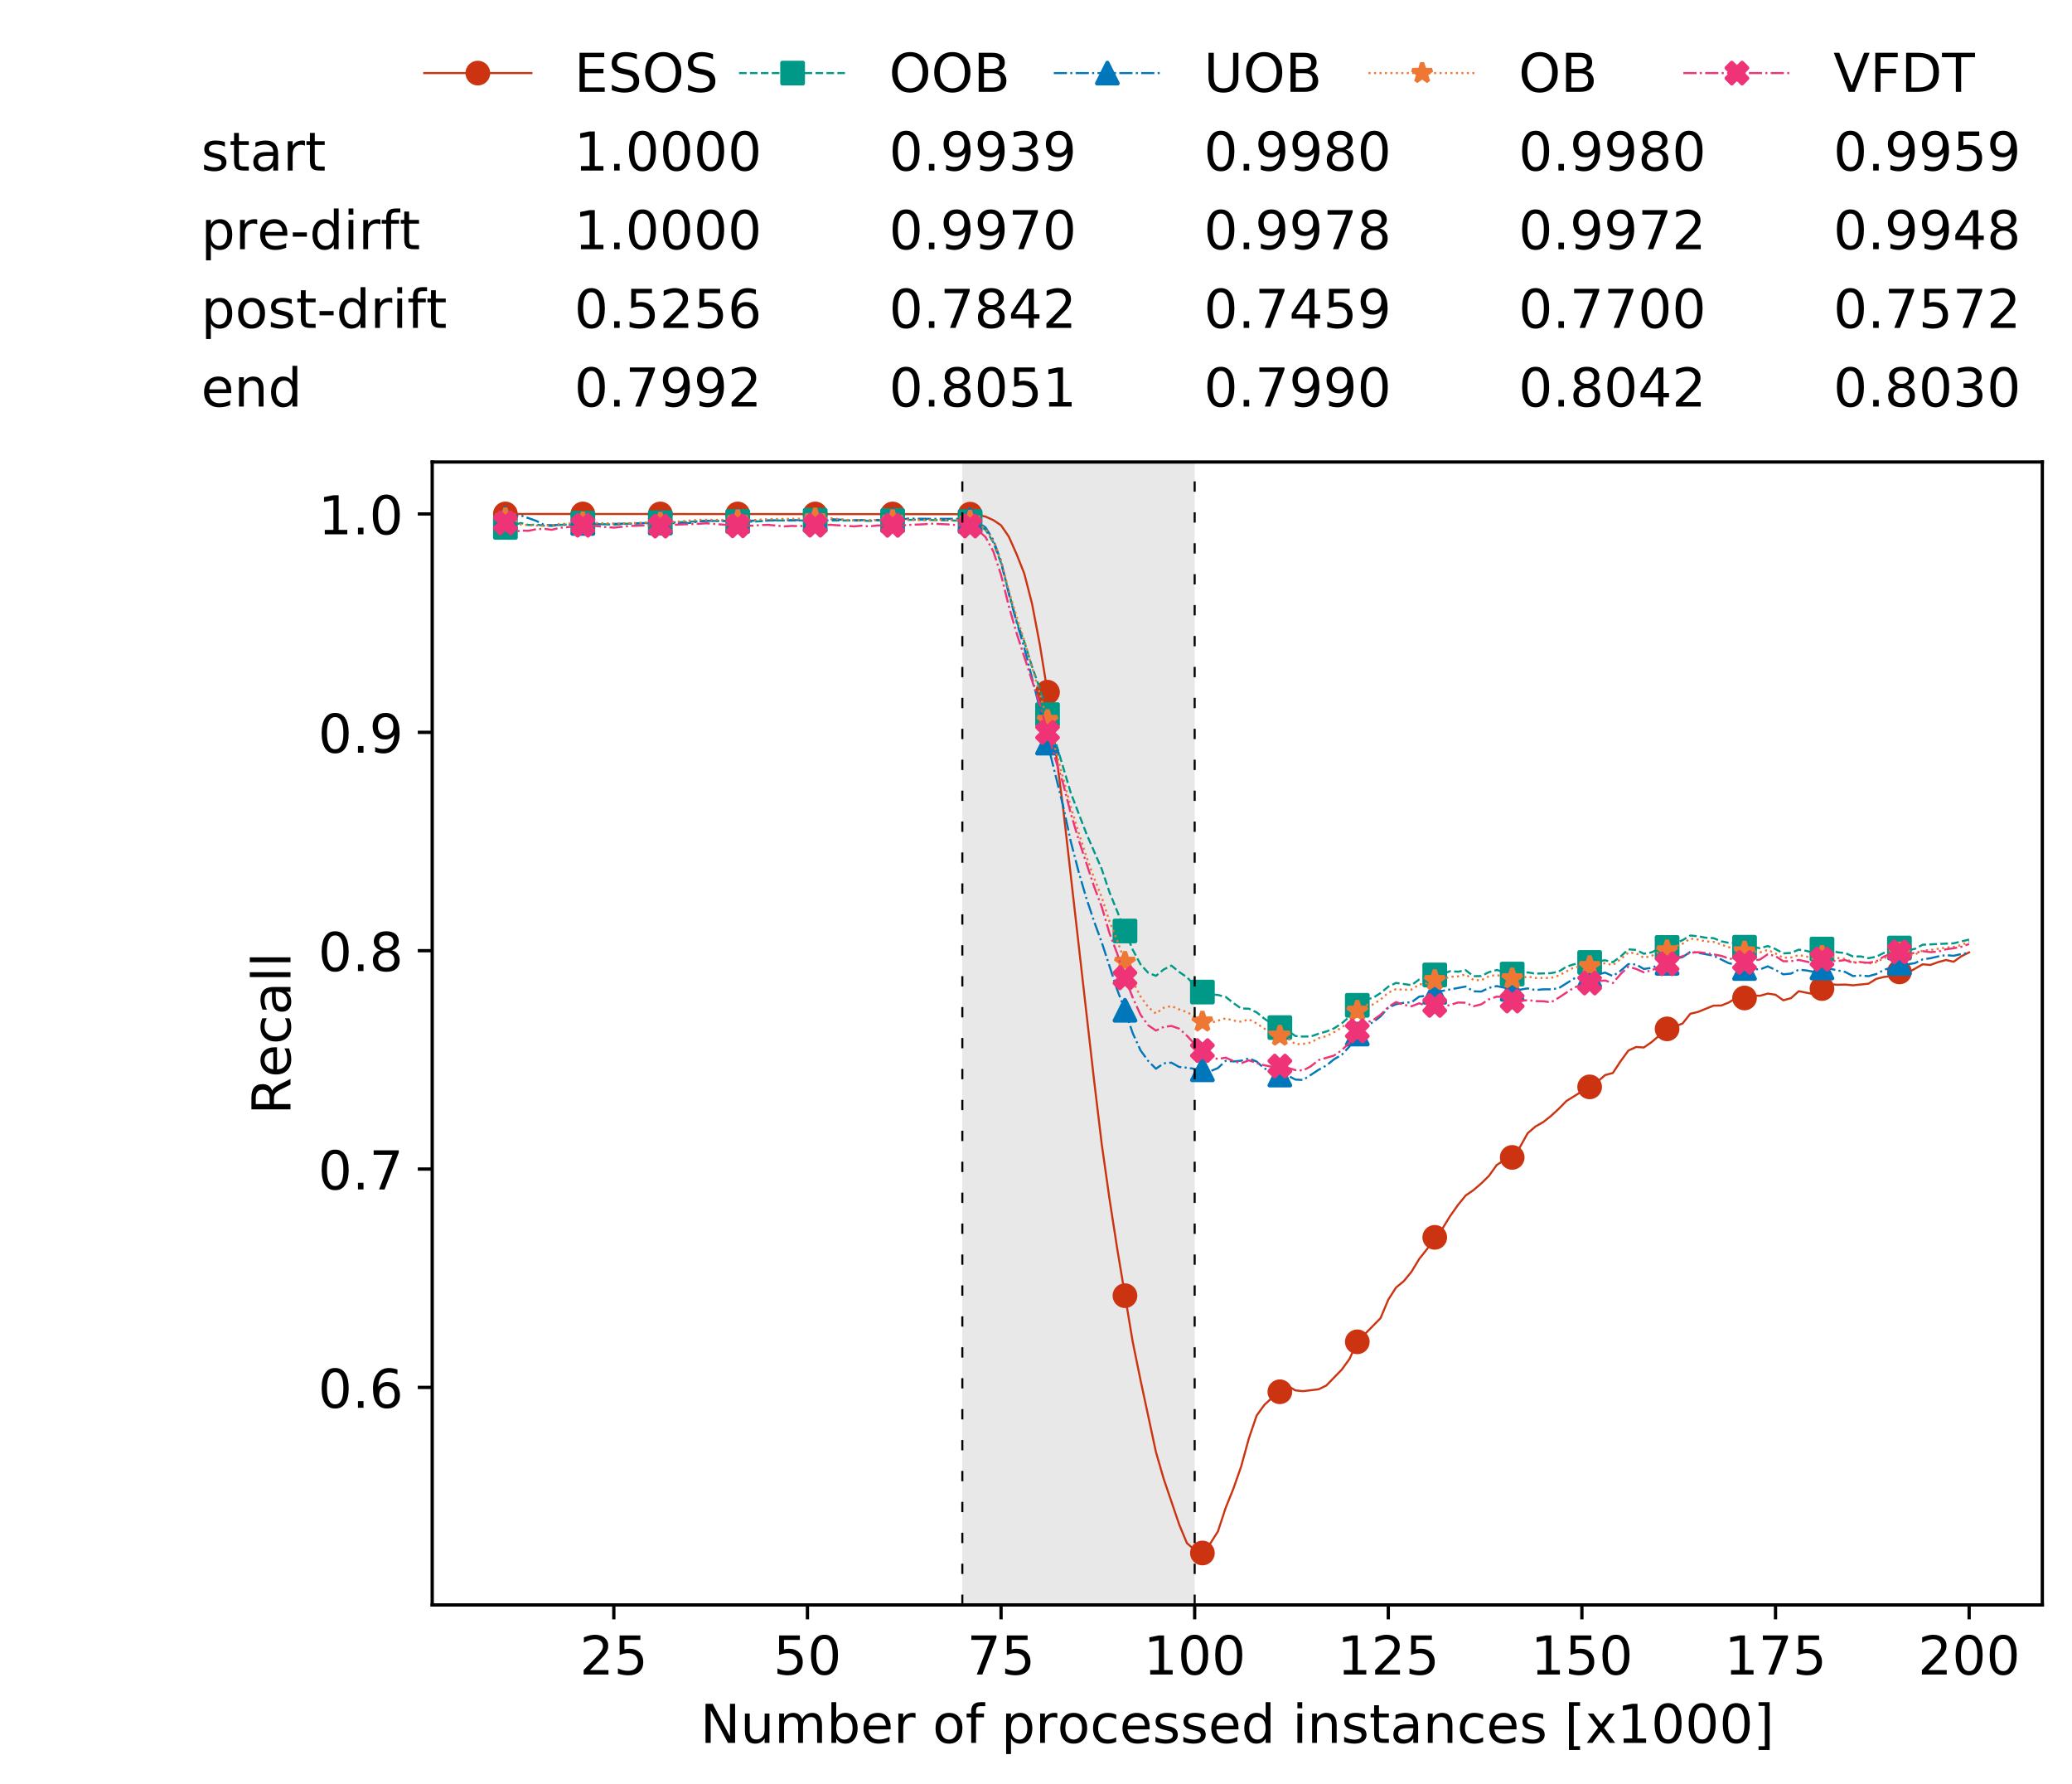 <?xml version="1.0" encoding="utf-8" standalone="no"?>
<!DOCTYPE svg PUBLIC "-//W3C//DTD SVG 1.1//EN"
  "http://www.w3.org/Graphics/SVG/1.1/DTD/svg11.dtd">
<!-- Created with matplotlib (https://matplotlib.org/) -->
<svg height="432.615pt" version="1.1" viewBox="0 0 502.65 432.615" width="502.65pt" xmlns="http://www.w3.org/2000/svg" xmlns:xlink="http://www.w3.org/1999/xlink">
 <defs>
  <style type="text/css">
*{stroke-linecap:butt;stroke-linejoin:round;white-space:pre;}
  </style>
 </defs>
 <g id="figure_1">
  <g id="patch_1">
   <path d="M 0 432.615 
L 502.65 432.615 
L 502.65 0 
L 0 0 
z
" style="fill:#ffffff;"/>
  </g>
  <g id="axes_1">
   <g id="patch_2">
    <path d="M 104.85 389.252 
L 495.45 389.252 
L 495.45 112.052 
L 104.85 112.052 
z
" style="fill:#ffffff;"/>
   </g>
   <g id="patch_3">
    <path clip-path="url(#pc560b3b779)" d="M 289.817 389.252 
L 289.817 112.052 
L 233.453 112.052 
L 233.453 389.252 
z
" style="fill:#d3d3d3;opacity:0.5;"/>
   </g>
   <g id="matplotlib.axis_1">
    <g id="xtick_1">
     <g id="line2d_1">
      <defs>
       <path d="M 0 0 
L 0 3.5 
" id="mcb04fc1cf5" style="stroke:#000000;stroke-width:0.8;"/>
      </defs>
      <g>
       <use style="stroke:#000000;stroke-width:0.8;" x="148.908" xlink:href="#mcb04fc1cf5" y="389.252"/>
      </g>
     </g>
     <g id="text_1">
      <!-- 25 -->
      <defs>
       <path d="M 19.188 8.297 
L 53.609 8.297 
L 53.609 0 
L 7.328 0 
L 7.328 8.297 
Q 12.938 14.109 22.625 23.891 
Q 32.328 33.688 34.812 36.531 
Q 39.547 41.844 41.422 45.531 
Q 43.312 49.219 43.312 52.781 
Q 43.312 58.594 39.234 62.25 
Q 35.156 65.922 28.609 65.922 
Q 23.969 65.922 18.812 64.312 
Q 13.672 62.703 7.812 59.422 
L 7.812 69.391 
Q 13.766 71.781 18.938 73 
Q 24.125 74.219 28.422 74.219 
Q 39.75 74.219 46.484 68.547 
Q 53.219 62.891 53.219 53.422 
Q 53.219 48.922 51.531 44.891 
Q 49.859 40.875 45.406 35.406 
Q 44.188 33.984 37.641 27.219 
Q 31.109 20.453 19.188 8.297 
z
" id="DejaVuSans-50"/>
       <path d="M 10.797 72.906 
L 49.516 72.906 
L 49.516 64.594 
L 19.828 64.594 
L 19.828 46.734 
Q 21.969 47.469 24.109 47.828 
Q 26.266 48.188 28.422 48.188 
Q 40.625 48.188 47.75 41.5 
Q 54.891 34.812 54.891 23.391 
Q 54.891 11.625 47.562 5.094 
Q 40.234 -1.422 26.906 -1.422 
Q 22.312 -1.422 17.547 -0.641 
Q 12.797 0.141 7.719 1.703 
L 7.719 11.625 
Q 12.109 9.234 16.797 8.062 
Q 21.484 6.891 26.703 6.891 
Q 35.156 6.891 40.078 11.328 
Q 45.016 15.766 45.016 23.391 
Q 45.016 31 40.078 35.438 
Q 35.156 39.891 26.703 39.891 
Q 22.75 39.891 18.812 39.016 
Q 14.891 38.141 10.797 36.281 
z
" id="DejaVuSans-53"/>
      </defs>
      <g transform="translate(140.636 406.13)scale(0.13 -0.13)">
       <use xlink:href="#DejaVuSans-50"/>
       <use x="63.623" xlink:href="#DejaVuSans-53"/>
      </g>
     </g>
    </g>
    <g id="xtick_2">
     <g id="line2d_2">
      <g>
       <use style="stroke:#000000;stroke-width:0.8;" x="195.877" xlink:href="#mcb04fc1cf5" y="389.252"/>
      </g>
     </g>
     <g id="text_2">
      <!-- 50 -->
      <defs>
       <path d="M 31.781 66.406 
Q 24.172 66.406 20.328 58.906 
Q 16.5 51.422 16.5 36.375 
Q 16.5 21.391 20.328 13.891 
Q 24.172 6.391 31.781 6.391 
Q 39.453 6.391 43.281 13.891 
Q 47.125 21.391 47.125 36.375 
Q 47.125 51.422 43.281 58.906 
Q 39.453 66.406 31.781 66.406 
z
M 31.781 74.219 
Q 44.047 74.219 50.516 64.516 
Q 56.984 54.828 56.984 36.375 
Q 56.984 17.969 50.516 8.266 
Q 44.047 -1.422 31.781 -1.422 
Q 19.531 -1.422 13.062 8.266 
Q 6.594 17.969 6.594 36.375 
Q 6.594 54.828 13.062 64.516 
Q 19.531 74.219 31.781 74.219 
z
" id="DejaVuSans-48"/>
      </defs>
      <g transform="translate(187.606 406.13)scale(0.13 -0.13)">
       <use xlink:href="#DejaVuSans-53"/>
       <use x="63.623" xlink:href="#DejaVuSans-48"/>
      </g>
     </g>
    </g>
    <g id="xtick_3">
     <g id="line2d_3">
      <g>
       <use style="stroke:#000000;stroke-width:0.8;" x="242.847" xlink:href="#mcb04fc1cf5" y="389.252"/>
      </g>
     </g>
     <g id="text_3">
      <!-- 75 -->
      <defs>
       <path d="M 8.203 72.906 
L 55.078 72.906 
L 55.078 68.703 
L 28.609 0 
L 18.312 0 
L 43.219 64.594 
L 8.203 64.594 
z
" id="DejaVuSans-55"/>
      </defs>
      <g transform="translate(234.576 406.13)scale(0.13 -0.13)">
       <use xlink:href="#DejaVuSans-55"/>
       <use x="63.623" xlink:href="#DejaVuSans-53"/>
      </g>
     </g>
    </g>
    <g id="xtick_4">
     <g id="line2d_4">
      <g>
       <use style="stroke:#000000;stroke-width:0.8;" x="289.817" xlink:href="#mcb04fc1cf5" y="389.252"/>
      </g>
     </g>
     <g id="text_4">
      <!-- 100 -->
      <defs>
       <path d="M 12.406 8.297 
L 28.516 8.297 
L 28.516 63.922 
L 10.984 60.406 
L 10.984 69.391 
L 28.422 72.906 
L 38.281 72.906 
L 38.281 8.297 
L 54.391 8.297 
L 54.391 0 
L 12.406 0 
z
" id="DejaVuSans-49"/>
      </defs>
      <g transform="translate(277.41 406.13)scale(0.13 -0.13)">
       <use xlink:href="#DejaVuSans-49"/>
       <use x="63.623" xlink:href="#DejaVuSans-48"/>
       <use x="127.246" xlink:href="#DejaVuSans-48"/>
      </g>
     </g>
    </g>
    <g id="xtick_5">
     <g id="line2d_5">
      <g>
       <use style="stroke:#000000;stroke-width:0.8;" x="336.786" xlink:href="#mcb04fc1cf5" y="389.252"/>
      </g>
     </g>
     <g id="text_5">
      <!-- 125 -->
      <g transform="translate(324.379 406.13)scale(0.13 -0.13)">
       <use xlink:href="#DejaVuSans-49"/>
       <use x="63.623" xlink:href="#DejaVuSans-50"/>
       <use x="127.246" xlink:href="#DejaVuSans-53"/>
      </g>
     </g>
    </g>
    <g id="xtick_6">
     <g id="line2d_6">
      <g>
       <use style="stroke:#000000;stroke-width:0.8;" x="383.756" xlink:href="#mcb04fc1cf5" y="389.252"/>
      </g>
     </g>
     <g id="text_6">
      <!-- 150 -->
      <g transform="translate(371.349 406.13)scale(0.13 -0.13)">
       <use xlink:href="#DejaVuSans-49"/>
       <use x="63.623" xlink:href="#DejaVuSans-53"/>
       <use x="127.246" xlink:href="#DejaVuSans-48"/>
      </g>
     </g>
    </g>
    <g id="xtick_7">
     <g id="line2d_7">
      <g>
       <use style="stroke:#000000;stroke-width:0.8;" x="430.726" xlink:href="#mcb04fc1cf5" y="389.252"/>
      </g>
     </g>
     <g id="text_7">
      <!-- 175 -->
      <g transform="translate(418.319 406.13)scale(0.13 -0.13)">
       <use xlink:href="#DejaVuSans-49"/>
       <use x="63.623" xlink:href="#DejaVuSans-55"/>
       <use x="127.246" xlink:href="#DejaVuSans-53"/>
      </g>
     </g>
    </g>
    <g id="xtick_8">
     <g id="line2d_8">
      <g>
       <use style="stroke:#000000;stroke-width:0.8;" x="477.695" xlink:href="#mcb04fc1cf5" y="389.252"/>
      </g>
     </g>
     <g id="text_8">
      <!-- 200 -->
      <g transform="translate(465.289 406.13)scale(0.13 -0.13)">
       <use xlink:href="#DejaVuSans-50"/>
       <use x="63.623" xlink:href="#DejaVuSans-48"/>
       <use x="127.246" xlink:href="#DejaVuSans-48"/>
      </g>
     </g>
    </g>
    <g id="text_9">
     <!-- Number of processed instances [x1000] -->
     <defs>
      <path d="M 9.812 72.906 
L 23.094 72.906 
L 55.422 11.922 
L 55.422 72.906 
L 64.984 72.906 
L 64.984 0 
L 51.703 0 
L 19.391 60.984 
L 19.391 0 
L 9.812 0 
z
" id="DejaVuSans-78"/>
      <path d="M 8.5 21.578 
L 8.5 54.688 
L 17.484 54.688 
L 17.484 21.922 
Q 17.484 14.156 20.5 10.266 
Q 23.531 6.391 29.594 6.391 
Q 36.859 6.391 41.078 11.031 
Q 45.312 15.672 45.312 23.688 
L 45.312 54.688 
L 54.297 54.688 
L 54.297 0 
L 45.312 0 
L 45.312 8.406 
Q 42.047 3.422 37.719 1 
Q 33.406 -1.422 27.688 -1.422 
Q 18.266 -1.422 13.375 4.438 
Q 8.5 10.297 8.5 21.578 
z
M 31.109 56 
z
" id="DejaVuSans-117"/>
      <path d="M 52 44.188 
Q 55.375 50.25 60.062 53.125 
Q 64.75 56 71.094 56 
Q 79.641 56 84.281 50.016 
Q 88.922 44.047 88.922 33.016 
L 88.922 0 
L 79.891 0 
L 79.891 32.719 
Q 79.891 40.578 77.094 44.375 
Q 74.312 48.188 68.609 48.188 
Q 61.625 48.188 57.562 43.547 
Q 53.516 38.922 53.516 30.906 
L 53.516 0 
L 44.484 0 
L 44.484 32.719 
Q 44.484 40.625 41.703 44.406 
Q 38.922 48.188 33.109 48.188 
Q 26.219 48.188 22.156 43.531 
Q 18.109 38.875 18.109 30.906 
L 18.109 0 
L 9.078 0 
L 9.078 54.688 
L 18.109 54.688 
L 18.109 46.188 
Q 21.188 51.219 25.484 53.609 
Q 29.781 56 35.688 56 
Q 41.656 56 45.828 52.969 
Q 50 49.953 52 44.188 
z
" id="DejaVuSans-109"/>
      <path d="M 48.688 27.297 
Q 48.688 37.203 44.609 42.844 
Q 40.531 48.484 33.406 48.484 
Q 26.266 48.484 22.188 42.844 
Q 18.109 37.203 18.109 27.297 
Q 18.109 17.391 22.188 11.75 
Q 26.266 6.109 33.406 6.109 
Q 40.531 6.109 44.609 11.75 
Q 48.688 17.391 48.688 27.297 
z
M 18.109 46.391 
Q 20.953 51.266 25.266 53.625 
Q 29.594 56 35.594 56 
Q 45.562 56 51.781 48.094 
Q 58.016 40.188 58.016 27.297 
Q 58.016 14.406 51.781 6.484 
Q 45.562 -1.422 35.594 -1.422 
Q 29.594 -1.422 25.266 0.953 
Q 20.953 3.328 18.109 8.203 
L 18.109 0 
L 9.078 0 
L 9.078 75.984 
L 18.109 75.984 
z
" id="DejaVuSans-98"/>
      <path d="M 56.203 29.594 
L 56.203 25.203 
L 14.891 25.203 
Q 15.484 15.922 20.484 11.062 
Q 25.484 6.203 34.422 6.203 
Q 39.594 6.203 44.453 7.469 
Q 49.312 8.734 54.109 11.281 
L 54.109 2.781 
Q 49.266 0.734 44.188 -0.344 
Q 39.109 -1.422 33.891 -1.422 
Q 20.797 -1.422 13.156 6.188 
Q 5.516 13.812 5.516 26.812 
Q 5.516 40.234 12.766 48.109 
Q 20.016 56 32.328 56 
Q 43.359 56 49.781 48.891 
Q 56.203 41.797 56.203 29.594 
z
M 47.219 32.234 
Q 47.125 39.594 43.094 43.984 
Q 39.062 48.391 32.422 48.391 
Q 24.906 48.391 20.391 44.141 
Q 15.875 39.891 15.188 32.172 
z
" id="DejaVuSans-101"/>
      <path d="M 41.109 46.297 
Q 39.594 47.172 37.812 47.578 
Q 36.031 48 33.891 48 
Q 26.266 48 22.188 43.047 
Q 18.109 38.094 18.109 28.812 
L 18.109 0 
L 9.078 0 
L 9.078 54.688 
L 18.109 54.688 
L 18.109 46.188 
Q 20.953 51.172 25.484 53.578 
Q 30.031 56 36.531 56 
Q 37.453 56 38.578 55.875 
Q 39.703 55.766 41.062 55.516 
z
" id="DejaVuSans-114"/>
      <path id="DejaVuSans-32"/>
      <path d="M 30.609 48.391 
Q 23.391 48.391 19.188 42.75 
Q 14.984 37.109 14.984 27.297 
Q 14.984 17.484 19.156 11.844 
Q 23.344 6.203 30.609 6.203 
Q 37.797 6.203 41.984 11.859 
Q 46.188 17.531 46.188 27.297 
Q 46.188 37.016 41.984 42.703 
Q 37.797 48.391 30.609 48.391 
z
M 30.609 56 
Q 42.328 56 49.016 48.375 
Q 55.719 40.766 55.719 27.297 
Q 55.719 13.875 49.016 6.219 
Q 42.328 -1.422 30.609 -1.422 
Q 18.844 -1.422 12.172 6.219 
Q 5.516 13.875 5.516 27.297 
Q 5.516 40.766 12.172 48.375 
Q 18.844 56 30.609 56 
z
" id="DejaVuSans-111"/>
      <path d="M 37.109 75.984 
L 37.109 68.5 
L 28.516 68.5 
Q 23.688 68.5 21.797 66.547 
Q 19.922 64.594 19.922 59.516 
L 19.922 54.688 
L 34.719 54.688 
L 34.719 47.703 
L 19.922 47.703 
L 19.922 0 
L 10.891 0 
L 10.891 47.703 
L 2.297 47.703 
L 2.297 54.688 
L 10.891 54.688 
L 10.891 58.5 
Q 10.891 67.625 15.141 71.797 
Q 19.391 75.984 28.609 75.984 
z
" id="DejaVuSans-102"/>
      <path d="M 18.109 8.203 
L 18.109 -20.797 
L 9.078 -20.797 
L 9.078 54.688 
L 18.109 54.688 
L 18.109 46.391 
Q 20.953 51.266 25.266 53.625 
Q 29.594 56 35.594 56 
Q 45.562 56 51.781 48.094 
Q 58.016 40.188 58.016 27.297 
Q 58.016 14.406 51.781 6.484 
Q 45.562 -1.422 35.594 -1.422 
Q 29.594 -1.422 25.266 0.953 
Q 20.953 3.328 18.109 8.203 
z
M 48.688 27.297 
Q 48.688 37.203 44.609 42.844 
Q 40.531 48.484 33.406 48.484 
Q 26.266 48.484 22.188 42.844 
Q 18.109 37.203 18.109 27.297 
Q 18.109 17.391 22.188 11.75 
Q 26.266 6.109 33.406 6.109 
Q 40.531 6.109 44.609 11.75 
Q 48.688 17.391 48.688 27.297 
z
" id="DejaVuSans-112"/>
      <path d="M 48.781 52.594 
L 48.781 44.188 
Q 44.969 46.297 41.141 47.344 
Q 37.312 48.391 33.406 48.391 
Q 24.656 48.391 19.812 42.844 
Q 14.984 37.312 14.984 27.297 
Q 14.984 17.281 19.812 11.734 
Q 24.656 6.203 33.406 6.203 
Q 37.312 6.203 41.141 7.25 
Q 44.969 8.297 48.781 10.406 
L 48.781 2.094 
Q 45.016 0.344 40.984 -0.531 
Q 36.969 -1.422 32.422 -1.422 
Q 20.062 -1.422 12.781 6.344 
Q 5.516 14.109 5.516 27.297 
Q 5.516 40.672 12.859 48.328 
Q 20.219 56 33.016 56 
Q 37.156 56 41.109 55.141 
Q 45.062 54.297 48.781 52.594 
z
" id="DejaVuSans-99"/>
      <path d="M 44.281 53.078 
L 44.281 44.578 
Q 40.484 46.531 36.375 47.5 
Q 32.281 48.484 27.875 48.484 
Q 21.188 48.484 17.844 46.438 
Q 14.5 44.391 14.5 40.281 
Q 14.5 37.156 16.891 35.375 
Q 19.281 33.594 26.516 31.984 
L 29.594 31.297 
Q 39.156 29.25 43.188 25.516 
Q 47.219 21.781 47.219 15.094 
Q 47.219 7.469 41.188 3.016 
Q 35.156 -1.422 24.609 -1.422 
Q 20.219 -1.422 15.453 -0.562 
Q 10.688 0.297 5.422 2 
L 5.422 11.281 
Q 10.406 8.688 15.234 7.391 
Q 20.062 6.109 24.812 6.109 
Q 31.156 6.109 34.562 8.281 
Q 37.984 10.453 37.984 14.406 
Q 37.984 18.062 35.516 20.016 
Q 33.062 21.969 24.703 23.781 
L 21.578 24.516 
Q 13.234 26.266 9.516 29.906 
Q 5.812 33.547 5.812 39.891 
Q 5.812 47.609 11.281 51.797 
Q 16.75 56 26.812 56 
Q 31.781 56 36.172 55.266 
Q 40.578 54.547 44.281 53.078 
z
" id="DejaVuSans-115"/>
      <path d="M 45.406 46.391 
L 45.406 75.984 
L 54.391 75.984 
L 54.391 0 
L 45.406 0 
L 45.406 8.203 
Q 42.578 3.328 38.25 0.953 
Q 33.938 -1.422 27.875 -1.422 
Q 17.969 -1.422 11.734 6.484 
Q 5.516 14.406 5.516 27.297 
Q 5.516 40.188 11.734 48.094 
Q 17.969 56 27.875 56 
Q 33.938 56 38.25 53.625 
Q 42.578 51.266 45.406 46.391 
z
M 14.797 27.297 
Q 14.797 17.391 18.875 11.75 
Q 22.953 6.109 30.078 6.109 
Q 37.203 6.109 41.297 11.75 
Q 45.406 17.391 45.406 27.297 
Q 45.406 37.203 41.297 42.844 
Q 37.203 48.484 30.078 48.484 
Q 22.953 48.484 18.875 42.844 
Q 14.797 37.203 14.797 27.297 
z
" id="DejaVuSans-100"/>
      <path d="M 9.422 54.688 
L 18.406 54.688 
L 18.406 0 
L 9.422 0 
z
M 9.422 75.984 
L 18.406 75.984 
L 18.406 64.594 
L 9.422 64.594 
z
" id="DejaVuSans-105"/>
      <path d="M 54.891 33.016 
L 54.891 0 
L 45.906 0 
L 45.906 32.719 
Q 45.906 40.484 42.875 44.328 
Q 39.844 48.188 33.797 48.188 
Q 26.516 48.188 22.312 43.547 
Q 18.109 38.922 18.109 30.906 
L 18.109 0 
L 9.078 0 
L 9.078 54.688 
L 18.109 54.688 
L 18.109 46.188 
Q 21.344 51.125 25.703 53.562 
Q 30.078 56 35.797 56 
Q 45.219 56 50.047 50.172 
Q 54.891 44.344 54.891 33.016 
z
" id="DejaVuSans-110"/>
      <path d="M 18.312 70.219 
L 18.312 54.688 
L 36.812 54.688 
L 36.812 47.703 
L 18.312 47.703 
L 18.312 18.016 
Q 18.312 11.328 20.141 9.422 
Q 21.969 7.516 27.594 7.516 
L 36.812 7.516 
L 36.812 0 
L 27.594 0 
Q 17.188 0 13.234 3.875 
Q 9.281 7.766 9.281 18.016 
L 9.281 47.703 
L 2.688 47.703 
L 2.688 54.688 
L 9.281 54.688 
L 9.281 70.219 
z
" id="DejaVuSans-116"/>
      <path d="M 34.281 27.484 
Q 23.391 27.484 19.188 25 
Q 14.984 22.516 14.984 16.5 
Q 14.984 11.719 18.141 8.906 
Q 21.297 6.109 26.703 6.109 
Q 34.188 6.109 38.703 11.406 
Q 43.219 16.703 43.219 25.484 
L 43.219 27.484 
z
M 52.203 31.203 
L 52.203 0 
L 43.219 0 
L 43.219 8.297 
Q 40.141 3.328 35.547 0.953 
Q 30.953 -1.422 24.312 -1.422 
Q 15.922 -1.422 10.953 3.297 
Q 6 8.016 6 15.922 
Q 6 25.141 12.172 29.828 
Q 18.359 34.516 30.609 34.516 
L 43.219 34.516 
L 43.219 35.406 
Q 43.219 41.609 39.141 45 
Q 35.062 48.391 27.688 48.391 
Q 23 48.391 18.547 47.266 
Q 14.109 46.141 10.016 43.891 
L 10.016 52.203 
Q 14.938 54.109 19.578 55.047 
Q 24.219 56 28.609 56 
Q 40.484 56 46.344 49.844 
Q 52.203 43.703 52.203 31.203 
z
" id="DejaVuSans-97"/>
      <path d="M 8.594 75.984 
L 29.297 75.984 
L 29.297 69 
L 17.578 69 
L 17.578 -6.203 
L 29.297 -6.203 
L 29.297 -13.188 
L 8.594 -13.188 
z
" id="DejaVuSans-91"/>
      <path d="M 54.891 54.688 
L 35.109 28.078 
L 55.906 0 
L 45.312 0 
L 29.391 21.484 
L 13.484 0 
L 2.875 0 
L 24.125 28.609 
L 4.688 54.688 
L 15.281 54.688 
L 29.781 35.203 
L 44.281 54.688 
z
" id="DejaVuSans-120"/>
      <path d="M 30.422 75.984 
L 30.422 -13.188 
L 9.719 -13.188 
L 9.719 -6.203 
L 21.391 -6.203 
L 21.391 69 
L 9.719 69 
L 9.719 75.984 
z
" id="DejaVuSans-93"/>
     </defs>
     <g transform="translate(169.881 422.711)scale(0.13 -0.13)">
      <use xlink:href="#DejaVuSans-78"/>
      <use x="74.805" xlink:href="#DejaVuSans-117"/>
      <use x="138.184" xlink:href="#DejaVuSans-109"/>
      <use x="235.596" xlink:href="#DejaVuSans-98"/>
      <use x="299.072" xlink:href="#DejaVuSans-101"/>
      <use x="360.596" xlink:href="#DejaVuSans-114"/>
      <use x="401.709" xlink:href="#DejaVuSans-32"/>
      <use x="433.496" xlink:href="#DejaVuSans-111"/>
      <use x="494.678" xlink:href="#DejaVuSans-102"/>
      <use x="529.883" xlink:href="#DejaVuSans-32"/>
      <use x="561.67" xlink:href="#DejaVuSans-112"/>
      <use x="625.146" xlink:href="#DejaVuSans-114"/>
      <use x="666.229" xlink:href="#DejaVuSans-111"/>
      <use x="727.41" xlink:href="#DejaVuSans-99"/>
      <use x="782.391" xlink:href="#DejaVuSans-101"/>
      <use x="843.914" xlink:href="#DejaVuSans-115"/>
      <use x="896.014" xlink:href="#DejaVuSans-115"/>
      <use x="948.113" xlink:href="#DejaVuSans-101"/>
      <use x="1009.637" xlink:href="#DejaVuSans-100"/>
      <use x="1073.113" xlink:href="#DejaVuSans-32"/>
      <use x="1104.9" xlink:href="#DejaVuSans-105"/>
      <use x="1132.684" xlink:href="#DejaVuSans-110"/>
      <use x="1196.062" xlink:href="#DejaVuSans-115"/>
      <use x="1248.162" xlink:href="#DejaVuSans-116"/>
      <use x="1287.371" xlink:href="#DejaVuSans-97"/>
      <use x="1348.65" xlink:href="#DejaVuSans-110"/>
      <use x="1412.029" xlink:href="#DejaVuSans-99"/>
      <use x="1467.01" xlink:href="#DejaVuSans-101"/>
      <use x="1528.533" xlink:href="#DejaVuSans-115"/>
      <use x="1580.633" xlink:href="#DejaVuSans-32"/>
      <use x="1612.42" xlink:href="#DejaVuSans-91"/>
      <use x="1651.434" xlink:href="#DejaVuSans-120"/>
      <use x="1710.613" xlink:href="#DejaVuSans-49"/>
      <use x="1774.236" xlink:href="#DejaVuSans-48"/>
      <use x="1837.859" xlink:href="#DejaVuSans-48"/>
      <use x="1901.482" xlink:href="#DejaVuSans-48"/>
      <use x="1965.105" xlink:href="#DejaVuSans-93"/>
     </g>
    </g>
   </g>
   <g id="matplotlib.axis_2">
    <g id="ytick_1">
     <g id="line2d_9">
      <defs>
       <path d="M 0 0 
L -3.5 0 
" id="mc3b9a2ef58" style="stroke:#000000;stroke-width:0.8;"/>
      </defs>
      <g>
       <use style="stroke:#000000;stroke-width:0.8;" x="104.85" xlink:href="#mc3b9a2ef58" y="336.497"/>
      </g>
     </g>
     <g id="text_10">
      <!-- 0.6 -->
      <defs>
       <path d="M 10.688 12.406 
L 21 12.406 
L 21 0 
L 10.688 0 
z
" id="DejaVuSans-46"/>
       <path d="M 33.016 40.375 
Q 26.375 40.375 22.484 35.828 
Q 18.609 31.297 18.609 23.391 
Q 18.609 15.531 22.484 10.953 
Q 26.375 6.391 33.016 6.391 
Q 39.656 6.391 43.531 10.953 
Q 47.406 15.531 47.406 23.391 
Q 47.406 31.297 43.531 35.828 
Q 39.656 40.375 33.016 40.375 
z
M 52.594 71.297 
L 52.594 62.312 
Q 48.875 64.062 45.094 64.984 
Q 41.312 65.922 37.594 65.922 
Q 27.828 65.922 22.672 59.328 
Q 17.531 52.734 16.797 39.406 
Q 19.672 43.656 24.016 45.922 
Q 28.375 48.188 33.594 48.188 
Q 44.578 48.188 50.953 41.516 
Q 57.328 34.859 57.328 23.391 
Q 57.328 12.156 50.688 5.359 
Q 44.047 -1.422 33.016 -1.422 
Q 20.359 -1.422 13.672 8.266 
Q 6.984 17.969 6.984 36.375 
Q 6.984 53.656 15.188 63.938 
Q 23.391 74.219 37.203 74.219 
Q 40.922 74.219 44.703 73.484 
Q 48.484 72.75 52.594 71.297 
z
" id="DejaVuSans-54"/>
      </defs>
      <g transform="translate(77.176 341.436)scale(0.13 -0.13)">
       <use xlink:href="#DejaVuSans-48"/>
       <use x="63.623" xlink:href="#DejaVuSans-46"/>
       <use x="95.41" xlink:href="#DejaVuSans-54"/>
      </g>
     </g>
    </g>
    <g id="ytick_2">
     <g id="line2d_10">
      <g>
       <use style="stroke:#000000;stroke-width:0.8;" x="104.85" xlink:href="#mc3b9a2ef58" y="283.536"/>
      </g>
     </g>
     <g id="text_11">
      <!-- 0.7 -->
      <g transform="translate(77.176 288.475)scale(0.13 -0.13)">
       <use xlink:href="#DejaVuSans-48"/>
       <use x="63.623" xlink:href="#DejaVuSans-46"/>
       <use x="95.41" xlink:href="#DejaVuSans-55"/>
      </g>
     </g>
    </g>
    <g id="ytick_3">
     <g id="line2d_11">
      <g>
       <use style="stroke:#000000;stroke-width:0.8;" x="104.85" xlink:href="#mc3b9a2ef58" y="230.574"/>
      </g>
     </g>
     <g id="text_12">
      <!-- 0.8 -->
      <defs>
       <path d="M 31.781 34.625 
Q 24.75 34.625 20.719 30.859 
Q 16.703 27.094 16.703 20.516 
Q 16.703 13.922 20.719 10.156 
Q 24.75 6.391 31.781 6.391 
Q 38.812 6.391 42.859 10.172 
Q 46.922 13.969 46.922 20.516 
Q 46.922 27.094 42.891 30.859 
Q 38.875 34.625 31.781 34.625 
z
M 21.922 38.812 
Q 15.578 40.375 12.031 44.719 
Q 8.5 49.078 8.5 55.328 
Q 8.5 64.062 14.719 69.141 
Q 20.953 74.219 31.781 74.219 
Q 42.672 74.219 48.875 69.141 
Q 55.078 64.062 55.078 55.328 
Q 55.078 49.078 51.531 44.719 
Q 48 40.375 41.703 38.812 
Q 48.828 37.156 52.797 32.312 
Q 56.781 27.484 56.781 20.516 
Q 56.781 9.906 50.312 4.234 
Q 43.844 -1.422 31.781 -1.422 
Q 19.734 -1.422 13.25 4.234 
Q 6.781 9.906 6.781 20.516 
Q 6.781 27.484 10.781 32.312 
Q 14.797 37.156 21.922 38.812 
z
M 18.312 54.391 
Q 18.312 48.734 21.844 45.562 
Q 25.391 42.391 31.781 42.391 
Q 38.141 42.391 41.719 45.562 
Q 45.312 48.734 45.312 54.391 
Q 45.312 60.062 41.719 63.234 
Q 38.141 66.406 31.781 66.406 
Q 25.391 66.406 21.844 63.234 
Q 18.312 60.062 18.312 54.391 
z
" id="DejaVuSans-56"/>
      </defs>
      <g transform="translate(77.176 235.513)scale(0.13 -0.13)">
       <use xlink:href="#DejaVuSans-48"/>
       <use x="63.623" xlink:href="#DejaVuSans-46"/>
       <use x="95.41" xlink:href="#DejaVuSans-56"/>
      </g>
     </g>
    </g>
    <g id="ytick_4">
     <g id="line2d_12">
      <g>
       <use style="stroke:#000000;stroke-width:0.8;" x="104.85" xlink:href="#mc3b9a2ef58" y="177.613"/>
      </g>
     </g>
     <g id="text_13">
      <!-- 0.9 -->
      <defs>
       <path d="M 10.984 1.516 
L 10.984 10.5 
Q 14.703 8.734 18.5 7.812 
Q 22.312 6.891 25.984 6.891 
Q 35.75 6.891 40.891 13.453 
Q 46.047 20.016 46.781 33.406 
Q 43.953 29.203 39.594 26.953 
Q 35.25 24.703 29.984 24.703 
Q 19.047 24.703 12.672 31.312 
Q 6.297 37.938 6.297 49.422 
Q 6.297 60.641 12.938 67.422 
Q 19.578 74.219 30.609 74.219 
Q 43.266 74.219 49.922 64.516 
Q 56.594 54.828 56.594 36.375 
Q 56.594 19.141 48.406 8.859 
Q 40.234 -1.422 26.422 -1.422 
Q 22.703 -1.422 18.891 -0.688 
Q 15.094 0.047 10.984 1.516 
z
M 30.609 32.422 
Q 37.25 32.422 41.125 36.953 
Q 45.016 41.5 45.016 49.422 
Q 45.016 57.281 41.125 61.844 
Q 37.25 66.406 30.609 66.406 
Q 23.969 66.406 20.094 61.844 
Q 16.219 57.281 16.219 49.422 
Q 16.219 41.5 20.094 36.953 
Q 23.969 32.422 30.609 32.422 
z
" id="DejaVuSans-57"/>
      </defs>
      <g transform="translate(77.176 182.552)scale(0.13 -0.13)">
       <use xlink:href="#DejaVuSans-48"/>
       <use x="63.623" xlink:href="#DejaVuSans-46"/>
       <use x="95.41" xlink:href="#DejaVuSans-57"/>
      </g>
     </g>
    </g>
    <g id="ytick_5">
     <g id="line2d_13">
      <g>
       <use style="stroke:#000000;stroke-width:0.8;" x="104.85" xlink:href="#mc3b9a2ef58" y="124.652"/>
      </g>
     </g>
     <g id="text_14">
      <!-- 1.0 -->
      <g transform="translate(77.176 129.591)scale(0.13 -0.13)">
       <use xlink:href="#DejaVuSans-49"/>
       <use x="63.623" xlink:href="#DejaVuSans-46"/>
       <use x="95.41" xlink:href="#DejaVuSans-48"/>
      </g>
     </g>
    </g>
    <g id="text_15">
     <!-- Recall -->
     <defs>
      <path d="M 44.391 34.188 
Q 47.562 33.109 50.562 29.594 
Q 53.562 26.078 56.594 19.922 
L 66.609 0 
L 56 0 
L 46.688 18.703 
Q 43.062 26.031 39.672 28.422 
Q 36.281 30.812 30.422 30.812 
L 19.672 30.812 
L 19.672 0 
L 9.812 0 
L 9.812 72.906 
L 32.078 72.906 
Q 44.578 72.906 50.734 67.672 
Q 56.891 62.453 56.891 51.906 
Q 56.891 45.016 53.688 40.469 
Q 50.484 35.938 44.391 34.188 
z
M 19.672 64.797 
L 19.672 38.922 
L 32.078 38.922 
Q 39.203 38.922 42.844 42.219 
Q 46.484 45.516 46.484 51.906 
Q 46.484 58.297 42.844 61.547 
Q 39.203 64.797 32.078 64.797 
z
" id="DejaVuSans-82"/>
      <path d="M 9.422 75.984 
L 18.406 75.984 
L 18.406 0 
L 9.422 0 
z
" id="DejaVuSans-108"/>
     </defs>
     <g transform="translate(70.472 270.333)rotate(-90)scale(0.13 -0.13)">
      <use xlink:href="#DejaVuSans-82"/>
      <use x="69.42" xlink:href="#DejaVuSans-101"/>
      <use x="130.943" xlink:href="#DejaVuSans-99"/>
      <use x="185.924" xlink:href="#DejaVuSans-97"/>
      <use x="247.203" xlink:href="#DejaVuSans-108"/>
      <use x="274.986" xlink:href="#DejaVuSans-108"/>
     </g>
    </g>
   </g>
   <g id="line2d_14"/>
   <g id="line2d_15"/>
   <g id="line2d_16"/>
   <g id="line2d_17"/>
   <g id="line2d_18"/>
   <g id="line2d_19">
    <path clip-path="url(#pc560b3b779)" d="M 122.605 124.652 
L 235.332 124.704 
L 237.211 124.925 
L 239.089 125.297 
L 240.968 126.145 
L 242.847 127.406 
L 244.726 130.149 
L 246.605 134.377 
L 248.483 139.117 
L 250.362 146.422 
L 252.241 156.264 
L 254.12 167.883 
L 255.998 181.318 
L 257.877 195.777 
L 265.392 261.83 
L 267.271 277.48 
L 269.15 290.748 
L 271.029 302.864 
L 274.786 325.438 
L 276.665 334.645 
L 280.423 352.18 
L 282.302 358.671 
L 286.059 369.737 
L 287.938 374.261 
L 289.817 375.917 
L 291.695 376.652 
L 293.574 374.388 
L 295.453 371.436 
L 297.332 365.724 
L 299.211 361.05 
L 301.089 355.697 
L 302.968 348.852 
L 304.847 343.33 
L 306.726 340.725 
L 308.605 338.994 
L 312.362 336.078 
L 314.241 337.219 
L 316.12 337.403 
L 319.877 336.952 
L 321.756 336.034 
L 325.514 332.164 
L 327.392 329.563 
L 329.271 325.436 
L 334.908 319.69 
L 336.786 315.217 
L 338.665 312.272 
L 340.544 310.726 
L 342.423 308.427 
L 344.302 305.314 
L 346.18 302.964 
L 348.059 300.098 
L 349.938 297.958 
L 351.817 294.892 
L 353.695 292.245 
L 355.574 289.939 
L 357.453 288.642 
L 359.332 287.027 
L 361.211 285.189 
L 363.089 282.552 
L 364.968 281.325 
L 366.847 280.71 
L 368.726 278.207 
L 370.605 274.839 
L 372.483 273.221 
L 374.362 272.149 
L 376.241 270.664 
L 378.12 268.944 
L 379.998 267.031 
L 387.514 262.364 
L 389.392 260.743 
L 391.271 260.236 
L 393.15 257.373 
L 395.029 254.801 
L 396.908 253.928 
L 398.786 254.05 
L 400.665 252.745 
L 404.423 249.538 
L 406.302 248.979 
L 408.18 248.224 
L 410.059 245.874 
L 411.938 245.421 
L 415.695 243.897 
L 417.574 243.873 
L 419.453 243.113 
L 421.332 241.897 
L 423.211 242.046 
L 425.089 241.449 
L 426.968 241.503 
L 428.847 240.979 
L 430.726 241.253 
L 432.605 242.607 
L 434.483 242.086 
L 436.362 240.398 
L 440.12 241.143 
L 441.998 239.76 
L 443.877 238.702 
L 445.756 238.84 
L 447.635 238.79 
L 449.514 238.969 
L 453.271 238.582 
L 455.15 237.418 
L 457.029 236.944 
L 458.908 236.73 
L 460.786 235.723 
L 462.665 236.001 
L 466.423 233.876 
L 468.302 234.03 
L 470.18 233.348 
L 472.059 232.833 
L 473.938 233.258 
L 475.817 231.919 
L 477.695 230.982 
L 477.695 230.982 
" style="fill:none;stroke:#cc3311;stroke-linecap:square;stroke-width:0.5;"/>
    <defs>
     <path d="M 0 2.5 
C 0.663 2.5 1.299 2.237 1.768 1.768 
C 2.237 1.299 2.5 0.663 2.5 0 
C 2.5 -0.663 2.237 -1.299 1.768 -1.768 
C 1.299 -2.237 0.663 -2.5 0 -2.5 
C -0.663 -2.5 -1.299 -2.237 -1.768 -1.768 
C -2.237 -1.299 -2.5 -0.663 -2.5 0 
C -2.5 0.663 -2.237 1.299 -1.768 1.768 
C -1.299 2.237 -0.663 2.5 0 2.5 
z
" id="ma632ea72c8" style="stroke:#cc3311;"/>
    </defs>
    <g clip-path="url(#pc560b3b779)">
     <use style="fill:#cc3311;stroke:#cc3311;" x="122.605" xlink:href="#ma632ea72c8" y="124.652"/>
     <use style="fill:#cc3311;stroke:#cc3311;" x="141.392" xlink:href="#ma632ea72c8" y="124.652"/>
     <use style="fill:#cc3311;stroke:#cc3311;" x="160.18" xlink:href="#ma632ea72c8" y="124.652"/>
     <use style="fill:#cc3311;stroke:#cc3311;" x="178.968" xlink:href="#ma632ea72c8" y="124.652"/>
     <use style="fill:#cc3311;stroke:#cc3311;" x="197.756" xlink:href="#ma632ea72c8" y="124.652"/>
     <use style="fill:#cc3311;stroke:#cc3311;" x="216.544" xlink:href="#ma632ea72c8" y="124.652"/>
     <use style="fill:#cc3311;stroke:#cc3311;" x="235.332" xlink:href="#ma632ea72c8" y="124.704"/>
     <use style="fill:#cc3311;stroke:#cc3311;" x="254.12" xlink:href="#ma632ea72c8" y="167.883"/>
     <use style="fill:#cc3311;stroke:#cc3311;" x="272.908" xlink:href="#ma632ea72c8" y="314.25"/>
     <use style="fill:#cc3311;stroke:#cc3311;" x="291.695" xlink:href="#ma632ea72c8" y="376.652"/>
     <use style="fill:#cc3311;stroke:#cc3311;" x="310.483" xlink:href="#ma632ea72c8" y="337.551"/>
     <use style="fill:#cc3311;stroke:#cc3311;" x="329.271" xlink:href="#ma632ea72c8" y="325.436"/>
     <use style="fill:#cc3311;stroke:#cc3311;" x="348.059" xlink:href="#ma632ea72c8" y="300.098"/>
     <use style="fill:#cc3311;stroke:#cc3311;" x="366.847" xlink:href="#ma632ea72c8" y="280.71"/>
     <use style="fill:#cc3311;stroke:#cc3311;" x="385.635" xlink:href="#ma632ea72c8" y="263.608"/>
     <use style="fill:#cc3311;stroke:#cc3311;" x="404.423" xlink:href="#ma632ea72c8" y="249.538"/>
     <use style="fill:#cc3311;stroke:#cc3311;" x="423.211" xlink:href="#ma632ea72c8" y="242.046"/>
     <use style="fill:#cc3311;stroke:#cc3311;" x="441.998" xlink:href="#ma632ea72c8" y="239.76"/>
     <use style="fill:#cc3311;stroke:#cc3311;" x="460.786" xlink:href="#ma632ea72c8" y="235.723"/>
    </g>
   </g>
   <g id="line2d_20"/>
   <g id="line2d_21"/>
   <g id="line2d_22"/>
   <g id="line2d_23"/>
   <g id="line2d_24">
    <path clip-path="url(#pc560b3b779)" d="M 122.605 127.901 
L 126.362 126.842 
L 128.241 127.341 
L 130.12 127.225 
L 131.998 127.505 
L 133.877 127.551 
L 135.756 127.315 
L 139.514 127.108 
L 141.392 126.884 
L 148.908 127.25 
L 152.665 127.006 
L 158.302 126.862 
L 162.059 126.643 
L 163.938 126.695 
L 171.453 126.331 
L 177.089 126.384 
L 180.847 126.482 
L 182.726 126.542 
L 186.483 126.24 
L 209.029 126.239 
L 210.908 126.351 
L 212.786 126.189 
L 214.665 126.354 
L 222.18 126.037 
L 231.574 126.253 
L 233.453 126.255 
L 235.332 126.515 
L 237.211 127.178 
L 239.089 128.505 
L 240.968 131.525 
L 242.847 136.574 
L 246.605 150.637 
L 248.483 155.647 
L 250.362 161.634 
L 252.241 166.998 
L 259.756 192.289 
L 263.514 202.102 
L 267.271 210.781 
L 269.15 216.391 
L 274.786 230.333 
L 276.665 233.865 
L 278.544 235.933 
L 280.423 236.676 
L 282.302 235.132 
L 284.18 234.199 
L 286.059 235.731 
L 287.938 237.02 
L 289.817 238.955 
L 291.695 240.608 
L 293.574 241.151 
L 295.453 241.313 
L 297.332 241.784 
L 299.211 243.27 
L 301.089 244.591 
L 302.968 244.643 
L 304.847 245.529 
L 306.726 247.061 
L 308.605 248.38 
L 310.483 249.227 
L 312.362 249.917 
L 314.241 251.264 
L 316.12 251.405 
L 317.998 251.381 
L 319.877 250.71 
L 321.756 250.174 
L 323.635 249.411 
L 325.514 248.196 
L 327.392 246.558 
L 329.271 243.827 
L 331.15 242.374 
L 333.029 242.065 
L 334.908 240.846 
L 336.786 239.302 
L 338.665 238.391 
L 342.423 238.922 
L 344.302 237.545 
L 346.18 237.282 
L 348.059 236.459 
L 349.938 236.24 
L 351.817 235.539 
L 353.695 235.676 
L 355.574 235.311 
L 357.453 236.762 
L 359.332 236.727 
L 361.211 235.777 
L 363.089 235.255 
L 366.847 236.243 
L 368.726 236.2 
L 370.605 235.842 
L 372.483 236.141 
L 376.241 236.027 
L 378.12 235.657 
L 379.998 234.458 
L 381.877 233.85 
L 389.392 232.899 
L 391.271 233.362 
L 393.15 231.973 
L 395.029 230.253 
L 396.908 230.392 
L 398.786 231.321 
L 400.665 230.985 
L 402.544 230.032 
L 404.423 229.791 
L 406.302 228.824 
L 408.18 228.024 
L 410.059 226.89 
L 411.938 227.077 
L 413.817 227.433 
L 415.695 227.532 
L 417.574 228.297 
L 419.453 228.691 
L 421.332 228.766 
L 423.211 229.749 
L 425.089 229.652 
L 426.968 229.973 
L 428.847 229.446 
L 430.726 230.187 
L 432.605 231.23 
L 434.483 231.12 
L 436.362 230.323 
L 438.241 230.628 
L 440.12 231.123 
L 441.998 230.18 
L 443.877 230.304 
L 445.756 230.966 
L 447.635 231.144 
L 449.514 231.979 
L 451.392 231.965 
L 453.271 232.399 
L 455.15 232.046 
L 457.029 231.1 
L 458.908 230.727 
L 460.786 229.932 
L 462.665 230.489 
L 464.544 230.137 
L 466.423 229.127 
L 473.938 228.788 
L 477.695 227.874 
L 477.695 227.874 
" style="fill:none;stroke:#009988;stroke-dasharray:1.85,0.8;stroke-dashoffset:0;stroke-width:0.5;"/>
    <defs>
     <path d="M -2.5 2.5 
L 2.5 2.5 
L 2.5 -2.5 
L -2.5 -2.5 
z
" id="md348286112" style="stroke:#009988;stroke-linejoin:miter;"/>
    </defs>
    <g clip-path="url(#pc560b3b779)">
     <use style="fill:#009988;stroke:#009988;stroke-linejoin:miter;" x="122.605" xlink:href="#md348286112" y="127.901"/>
     <use style="fill:#009988;stroke:#009988;stroke-linejoin:miter;" x="141.392" xlink:href="#md348286112" y="126.884"/>
     <use style="fill:#009988;stroke:#009988;stroke-linejoin:miter;" x="160.18" xlink:href="#md348286112" y="126.753"/>
     <use style="fill:#009988;stroke:#009988;stroke-linejoin:miter;" x="178.968" xlink:href="#md348286112" y="126.486"/>
     <use style="fill:#009988;stroke:#009988;stroke-linejoin:miter;" x="197.756" xlink:href="#md348286112" y="126.188"/>
     <use style="fill:#009988;stroke:#009988;stroke-linejoin:miter;" x="216.544" xlink:href="#md348286112" y="126.252"/>
     <use style="fill:#009988;stroke:#009988;stroke-linejoin:miter;" x="235.332" xlink:href="#md348286112" y="126.515"/>
     <use style="fill:#009988;stroke:#009988;stroke-linejoin:miter;" x="254.12" xlink:href="#md348286112" y="173.321"/>
     <use style="fill:#009988;stroke:#009988;stroke-linejoin:miter;" x="272.908" xlink:href="#md348286112" y="225.796"/>
     <use style="fill:#009988;stroke:#009988;stroke-linejoin:miter;" x="291.695" xlink:href="#md348286112" y="240.608"/>
     <use style="fill:#009988;stroke:#009988;stroke-linejoin:miter;" x="310.483" xlink:href="#md348286112" y="249.227"/>
     <use style="fill:#009988;stroke:#009988;stroke-linejoin:miter;" x="329.271" xlink:href="#md348286112" y="243.827"/>
     <use style="fill:#009988;stroke:#009988;stroke-linejoin:miter;" x="348.059" xlink:href="#md348286112" y="236.459"/>
     <use style="fill:#009988;stroke:#009988;stroke-linejoin:miter;" x="366.847" xlink:href="#md348286112" y="236.243"/>
     <use style="fill:#009988;stroke:#009988;stroke-linejoin:miter;" x="385.635" xlink:href="#md348286112" y="233.432"/>
     <use style="fill:#009988;stroke:#009988;stroke-linejoin:miter;" x="404.423" xlink:href="#md348286112" y="229.791"/>
     <use style="fill:#009988;stroke:#009988;stroke-linejoin:miter;" x="423.211" xlink:href="#md348286112" y="229.749"/>
     <use style="fill:#009988;stroke:#009988;stroke-linejoin:miter;" x="441.998" xlink:href="#md348286112" y="230.18"/>
     <use style="fill:#009988;stroke:#009988;stroke-linejoin:miter;" x="460.786" xlink:href="#md348286112" y="229.932"/>
    </g>
   </g>
   <g id="line2d_25"/>
   <g id="line2d_26"/>
   <g id="line2d_27"/>
   <g id="line2d_28"/>
   <g id="line2d_29">
    <path clip-path="url(#pc560b3b779)" d="M 122.605 125.735 
L 124.483 125.193 
L 126.362 125.013 
L 130.12 126.34 
L 131.998 127.3 
L 133.877 127.374 
L 143.271 127.023 
L 145.15 127.155 
L 154.544 126.918 
L 158.302 126.796 
L 165.817 126.91 
L 167.695 126.803 
L 169.574 126.431 
L 171.453 126.327 
L 184.605 126.285 
L 188.362 126.186 
L 195.877 126.133 
L 201.514 125.918 
L 207.15 126.194 
L 209.029 126.14 
L 210.908 126.198 
L 212.786 126.092 
L 216.544 126.154 
L 218.423 126.051 
L 220.302 125.784 
L 225.938 125.836 
L 233.453 125.837 
L 235.332 126.046 
L 237.211 126.654 
L 239.089 127.929 
L 240.968 130.948 
L 242.847 136.162 
L 244.726 143.995 
L 246.605 150.782 
L 248.483 157.1 
L 252.241 171.803 
L 254.12 180.233 
L 257.877 195.349 
L 259.756 204.073 
L 261.635 211.328 
L 263.514 217.762 
L 265.392 223.409 
L 267.271 228.553 
L 271.029 240.063 
L 272.908 245.024 
L 274.786 250.572 
L 276.665 254.709 
L 278.544 257.324 
L 280.423 259.213 
L 282.302 257.894 
L 284.18 257.74 
L 286.059 258.778 
L 287.938 258.955 
L 293.574 259.835 
L 295.453 259.041 
L 297.332 257.285 
L 299.211 257.438 
L 301.089 257.258 
L 302.968 256.696 
L 304.847 257.459 
L 306.726 259.173 
L 308.605 259.677 
L 310.483 260.734 
L 312.362 260.827 
L 314.241 261.835 
L 316.12 261.926 
L 319.877 259.464 
L 321.756 258.427 
L 323.635 256.905 
L 325.514 255.806 
L 327.392 253.784 
L 329.271 250.787 
L 331.15 248.665 
L 333.029 247.992 
L 334.908 246.507 
L 336.786 244.396 
L 338.665 243.56 
L 340.544 243.212 
L 342.423 243.083 
L 344.302 241.706 
L 346.18 241.499 
L 348.059 240.67 
L 355.574 239.267 
L 357.453 240.423 
L 359.332 240.494 
L 361.211 239.59 
L 363.089 239.159 
L 366.847 239.954 
L 368.726 240.028 
L 370.605 239.721 
L 372.483 240.123 
L 374.362 239.944 
L 376.241 239.94 
L 378.12 239.685 
L 381.877 237.317 
L 383.756 236.877 
L 387.514 236.362 
L 389.392 235.896 
L 391.271 236.729 
L 393.15 235.449 
L 395.029 233.828 
L 396.908 233.92 
L 398.786 235.012 
L 400.665 234.74 
L 402.544 233.986 
L 404.423 233.641 
L 406.302 232.566 
L 408.18 232.137 
L 410.059 230.845 
L 411.938 231.08 
L 415.695 231.788 
L 419.453 233.641 
L 421.332 233.918 
L 423.211 234.895 
L 426.968 235.113 
L 428.847 234.375 
L 430.726 235.238 
L 432.605 236.307 
L 434.483 236.131 
L 436.362 235.17 
L 438.241 235.368 
L 440.12 235.717 
L 441.998 234.773 
L 443.877 234.945 
L 447.635 235.734 
L 449.514 236.72 
L 451.392 236.599 
L 453.271 236.76 
L 455.15 236.242 
L 457.029 235.242 
L 458.908 234.611 
L 460.786 233.657 
L 462.665 233.888 
L 464.544 233.592 
L 466.423 232.684 
L 468.302 232.41 
L 470.18 231.959 
L 472.059 231.652 
L 473.938 231.81 
L 475.817 231.383 
L 477.695 231.095 
L 477.695 231.095 
" style="fill:none;stroke:#0077bb;stroke-dasharray:3.2,0.8,0.5,0.8;stroke-dashoffset:0;stroke-width:0.5;"/>
    <defs>
     <path d="M 0 -2.5 
L -2.5 2.5 
L 2.5 2.5 
z
" id="mf050baf428" style="stroke:#0077bb;stroke-linejoin:miter;"/>
    </defs>
    <g clip-path="url(#pc560b3b779)">
     <use style="fill:#0077bb;stroke:#0077bb;stroke-linejoin:miter;" x="122.605" xlink:href="#mf050baf428" y="125.735"/>
     <use style="fill:#0077bb;stroke:#0077bb;stroke-linejoin:miter;" x="141.392" xlink:href="#mf050baf428" y="126.949"/>
     <use style="fill:#0077bb;stroke:#0077bb;stroke-linejoin:miter;" x="160.18" xlink:href="#mf050baf428" y="126.849"/>
     <use style="fill:#0077bb;stroke:#0077bb;stroke-linejoin:miter;" x="178.968" xlink:href="#mf050baf428" y="126.279"/>
     <use style="fill:#0077bb;stroke:#0077bb;stroke-linejoin:miter;" x="197.756" xlink:href="#mf050baf428" y="126.026"/>
     <use style="fill:#0077bb;stroke:#0077bb;stroke-linejoin:miter;" x="216.544" xlink:href="#mf050baf428" y="126.154"/>
     <use style="fill:#0077bb;stroke:#0077bb;stroke-linejoin:miter;" x="235.332" xlink:href="#mf050baf428" y="126.046"/>
     <use style="fill:#0077bb;stroke:#0077bb;stroke-linejoin:miter;" x="254.12" xlink:href="#mf050baf428" y="180.233"/>
     <use style="fill:#0077bb;stroke:#0077bb;stroke-linejoin:miter;" x="272.908" xlink:href="#mf050baf428" y="245.024"/>
     <use style="fill:#0077bb;stroke:#0077bb;stroke-linejoin:miter;" x="291.695" xlink:href="#mf050baf428" y="259.468"/>
     <use style="fill:#0077bb;stroke:#0077bb;stroke-linejoin:miter;" x="310.483" xlink:href="#mf050baf428" y="260.734"/>
     <use style="fill:#0077bb;stroke:#0077bb;stroke-linejoin:miter;" x="329.271" xlink:href="#mf050baf428" y="250.787"/>
     <use style="fill:#0077bb;stroke:#0077bb;stroke-linejoin:miter;" x="348.059" xlink:href="#mf050baf428" y="240.67"/>
     <use style="fill:#0077bb;stroke:#0077bb;stroke-linejoin:miter;" x="366.847" xlink:href="#mf050baf428" y="239.954"/>
     <use style="fill:#0077bb;stroke:#0077bb;stroke-linejoin:miter;" x="385.635" xlink:href="#mf050baf428" y="236.654"/>
     <use style="fill:#0077bb;stroke:#0077bb;stroke-linejoin:miter;" x="404.423" xlink:href="#mf050baf428" y="233.641"/>
     <use style="fill:#0077bb;stroke:#0077bb;stroke-linejoin:miter;" x="423.211" xlink:href="#mf050baf428" y="234.895"/>
     <use style="fill:#0077bb;stroke:#0077bb;stroke-linejoin:miter;" x="441.998" xlink:href="#mf050baf428" y="234.773"/>
     <use style="fill:#0077bb;stroke:#0077bb;stroke-linejoin:miter;" x="460.786" xlink:href="#mf050baf428" y="233.657"/>
    </g>
   </g>
   <g id="line2d_30"/>
   <g id="line2d_31"/>
   <g id="line2d_32"/>
   <g id="line2d_33"/>
   <g id="line2d_34">
    <path clip-path="url(#pc560b3b779)" d="M 122.605 125.735 
L 124.483 125.744 
L 126.362 127.246 
L 130.12 127.469 
L 131.998 127.531 
L 133.877 127.422 
L 135.756 127.076 
L 139.514 126.916 
L 141.392 126.711 
L 148.908 126.988 
L 156.423 126.771 
L 163.938 126.543 
L 169.574 126.068 
L 182.726 126.119 
L 186.483 125.917 
L 193.998 125.814 
L 201.514 125.707 
L 205.271 126.075 
L 207.15 126.19 
L 209.029 126.135 
L 210.908 126.247 
L 212.786 126.088 
L 216.544 126.149 
L 220.302 126.045 
L 222.18 126.147 
L 227.817 126.093 
L 233.453 126.149 
L 235.332 126.304 
L 237.211 127.078 
L 239.089 128.246 
L 240.968 131.212 
L 242.847 135.881 
L 244.726 143.267 
L 246.605 149.501 
L 248.483 155.328 
L 254.12 174.659 
L 259.756 195.631 
L 261.635 201.879 
L 263.514 207.622 
L 265.392 212.889 
L 267.271 217.6 
L 269.15 223.435 
L 271.029 228.137 
L 272.908 233.308 
L 274.786 238 
L 276.665 241.641 
L 278.544 244.256 
L 280.423 245.82 
L 282.302 244.421 
L 284.18 243.996 
L 286.059 244.813 
L 287.938 245.479 
L 289.817 246.483 
L 291.695 247.805 
L 293.574 248.121 
L 297.332 246.976 
L 299.211 247.518 
L 301.089 247.785 
L 302.968 247.232 
L 304.847 248.218 
L 308.605 250.74 
L 312.362 251.748 
L 314.241 253.252 
L 316.12 253.196 
L 317.998 252.841 
L 319.877 251.801 
L 321.756 251.313 
L 323.635 250.338 
L 325.514 249.17 
L 327.392 247.805 
L 329.271 245.175 
L 331.15 243.722 
L 333.029 243.638 
L 334.908 242.417 
L 336.786 240.76 
L 338.665 239.892 
L 340.544 240.066 
L 342.423 239.99 
L 344.302 238.766 
L 346.18 238.503 
L 348.059 237.734 
L 349.938 237.514 
L 351.817 236.911 
L 353.695 236.802 
L 355.574 236.33 
L 357.453 237.675 
L 359.332 237.75 
L 361.211 236.761 
L 363.089 236.461 
L 364.968 237.016 
L 366.847 237.304 
L 368.726 237.318 
L 370.605 236.843 
L 372.483 237.193 
L 376.241 237.183 
L 378.12 236.612 
L 381.877 234.602 
L 385.635 234.343 
L 389.392 233.613 
L 391.271 234.075 
L 393.15 232.633 
L 395.029 231.013 
L 396.908 231.21 
L 398.786 232.289 
L 400.665 231.847 
L 402.544 230.833 
L 404.423 230.537 
L 406.302 229.572 
L 408.18 228.878 
L 410.059 227.64 
L 411.938 227.876 
L 413.817 228.334 
L 415.695 228.433 
L 419.453 229.751 
L 421.332 229.772 
L 423.211 230.807 
L 425.089 230.763 
L 426.968 230.977 
L 428.847 230.396 
L 430.726 231.249 
L 432.605 232.297 
L 434.483 232.234 
L 436.362 231.635 
L 438.241 231.994 
L 440.12 232.712 
L 441.998 231.878 
L 443.877 231.836 
L 445.756 232.34 
L 447.635 232.57 
L 449.514 233.355 
L 451.392 233.288 
L 453.271 233.722 
L 455.15 233.368 
L 457.029 232.37 
L 458.908 231.891 
L 460.786 231.043 
L 462.665 231.599 
L 464.544 231.527 
L 466.423 230.517 
L 468.302 230.413 
L 472.059 229.823 
L 473.938 229.658 
L 475.817 229.187 
L 477.695 228.366 
L 477.695 228.366 
" style="fill:none;stroke:#ee7733;stroke-dasharray:0.5,0.825;stroke-dashoffset:0;stroke-width:0.5;"/>
    <defs>
     <path d="M 0 -2.5 
L -0.561 -0.773 
L -2.378 -0.773 
L -0.908 0.295 
L -1.469 2.023 
L -0 0.955 
L 1.469 2.023 
L 0.908 0.295 
L 2.378 -0.773 
L 0.561 -0.773 
z
" id="m4891bdd03f" style="stroke:#ee7733;stroke-linejoin:bevel;"/>
    </defs>
    <g clip-path="url(#pc560b3b779)">
     <use style="fill:#ee7733;stroke:#ee7733;stroke-linejoin:bevel;" x="122.605" xlink:href="#m4891bdd03f" y="125.735"/>
     <use style="fill:#ee7733;stroke:#ee7733;stroke-linejoin:bevel;" x="141.392" xlink:href="#m4891bdd03f" y="126.711"/>
     <use style="fill:#ee7733;stroke:#ee7733;stroke-linejoin:bevel;" x="160.18" xlink:href="#m4891bdd03f" y="126.771"/>
     <use style="fill:#ee7733;stroke:#ee7733;stroke-linejoin:bevel;" x="178.968" xlink:href="#m4891bdd03f" y="126.17"/>
     <use style="fill:#ee7733;stroke:#ee7733;stroke-linejoin:bevel;" x="197.756" xlink:href="#m4891bdd03f" y="125.759"/>
     <use style="fill:#ee7733;stroke:#ee7733;stroke-linejoin:bevel;" x="216.544" xlink:href="#m4891bdd03f" y="126.149"/>
     <use style="fill:#ee7733;stroke:#ee7733;stroke-linejoin:bevel;" x="235.332" xlink:href="#m4891bdd03f" y="126.304"/>
     <use style="fill:#ee7733;stroke:#ee7733;stroke-linejoin:bevel;" x="254.12" xlink:href="#m4891bdd03f" y="174.659"/>
     <use style="fill:#ee7733;stroke:#ee7733;stroke-linejoin:bevel;" x="272.908" xlink:href="#m4891bdd03f" y="233.308"/>
     <use style="fill:#ee7733;stroke:#ee7733;stroke-linejoin:bevel;" x="291.695" xlink:href="#m4891bdd03f" y="247.805"/>
     <use style="fill:#ee7733;stroke:#ee7733;stroke-linejoin:bevel;" x="310.483" xlink:href="#m4891bdd03f" y="251.222"/>
     <use style="fill:#ee7733;stroke:#ee7733;stroke-linejoin:bevel;" x="329.271" xlink:href="#m4891bdd03f" y="245.175"/>
     <use style="fill:#ee7733;stroke:#ee7733;stroke-linejoin:bevel;" x="348.059" xlink:href="#m4891bdd03f" y="237.734"/>
     <use style="fill:#ee7733;stroke:#ee7733;stroke-linejoin:bevel;" x="366.847" xlink:href="#m4891bdd03f" y="237.304"/>
     <use style="fill:#ee7733;stroke:#ee7733;stroke-linejoin:bevel;" x="385.635" xlink:href="#m4891bdd03f" y="234.343"/>
     <use style="fill:#ee7733;stroke:#ee7733;stroke-linejoin:bevel;" x="404.423" xlink:href="#m4891bdd03f" y="230.537"/>
     <use style="fill:#ee7733;stroke:#ee7733;stroke-linejoin:bevel;" x="423.211" xlink:href="#m4891bdd03f" y="230.807"/>
     <use style="fill:#ee7733;stroke:#ee7733;stroke-linejoin:bevel;" x="441.998" xlink:href="#m4891bdd03f" y="231.878"/>
     <use style="fill:#ee7733;stroke:#ee7733;stroke-linejoin:bevel;" x="460.786" xlink:href="#m4891bdd03f" y="231.043"/>
    </g>
   </g>
   <g id="line2d_35"/>
   <g id="line2d_36"/>
   <g id="line2d_37"/>
   <g id="line2d_38"/>
   <g id="line2d_39">
    <path clip-path="url(#pc560b3b779)" d="M 122.605 126.818 
L 124.483 129.038 
L 126.362 128.696 
L 128.241 128.731 
L 130.12 128.337 
L 131.998 128.255 
L 133.877 128.495 
L 135.756 128.015 
L 139.514 127.668 
L 141.392 127.394 
L 143.271 127.43 
L 147.029 127.843 
L 148.908 127.967 
L 152.665 127.577 
L 156.423 127.434 
L 160.18 127.611 
L 162.059 127.337 
L 169.574 127.022 
L 171.453 126.921 
L 178.968 127.535 
L 182.726 127.492 
L 184.605 127.34 
L 186.483 127.299 
L 190.241 127.664 
L 192.12 127.558 
L 193.998 127.609 
L 195.877 127.446 
L 201.514 127.286 
L 207.15 127.664 
L 209.029 127.501 
L 210.908 127.671 
L 212.786 127.449 
L 216.544 127.424 
L 218.423 127.527 
L 220.302 127.314 
L 224.059 127.153 
L 225.938 127.006 
L 229.695 127.165 
L 235.332 127.586 
L 237.211 128.526 
L 239.089 130.279 
L 240.968 133.722 
L 242.847 139.432 
L 244.726 146.984 
L 246.605 153.548 
L 252.241 170.824 
L 255.998 184.065 
L 257.877 189.943 
L 259.756 197.265 
L 261.635 203.565 
L 265.392 214.954 
L 267.271 219.934 
L 269.15 226.33 
L 271.029 231.283 
L 272.908 237.185 
L 274.786 241.923 
L 276.665 246.083 
L 278.544 248.663 
L 280.423 249.949 
L 282.302 249.066 
L 284.18 248.826 
L 286.059 249.484 
L 287.938 251.196 
L 289.817 253.216 
L 291.695 254.797 
L 293.574 256.175 
L 295.453 256.864 
L 297.332 256.51 
L 299.211 257.339 
L 301.089 257.886 
L 302.968 257.165 
L 304.847 257.824 
L 306.726 258.361 
L 308.605 258.754 
L 310.483 258.557 
L 312.362 258.974 
L 314.241 259.533 
L 316.12 259.625 
L 317.998 258.612 
L 319.877 257.109 
L 323.635 256.008 
L 325.514 254.691 
L 327.392 252.875 
L 329.271 250.035 
L 331.15 248.123 
L 333.029 247.449 
L 334.908 246.12 
L 336.786 244.233 
L 338.665 243.036 
L 340.544 243.704 
L 342.423 244.049 
L 344.302 243.335 
L 346.18 244.016 
L 348.059 243.854 
L 349.938 244.189 
L 351.817 243.734 
L 353.695 243.143 
L 355.574 243.2 
L 357.453 244.061 
L 359.332 243.585 
L 361.211 242.36 
L 363.089 241.72 
L 364.968 241.852 
L 366.847 242.787 
L 368.726 242.81 
L 370.605 242.556 
L 372.483 242.803 
L 374.362 242.832 
L 376.241 243.101 
L 378.12 241.988 
L 381.877 239.482 
L 387.514 237.949 
L 389.392 237.804 
L 391.271 238.423 
L 393.15 236.239 
L 395.029 234.47 
L 396.908 235 
L 398.786 235.824 
L 400.665 235.328 
L 404.423 233.753 
L 406.302 232.455 
L 408.18 231.919 
L 410.059 231.069 
L 411.938 230.946 
L 413.817 231.132 
L 417.574 231.822 
L 419.453 232.481 
L 421.332 232.7 
L 423.211 233.405 
L 426.968 232.711 
L 428.847 231.438 
L 430.726 231.895 
L 432.605 233.132 
L 434.483 233.113 
L 436.362 232.815 
L 440.12 233.628 
L 441.998 232.63 
L 443.877 232.97 
L 445.756 233.097 
L 447.635 232.835 
L 449.514 233.52 
L 451.392 233.35 
L 453.271 233.511 
L 455.15 233.157 
L 457.029 232 
L 458.908 231.214 
L 460.786 230.859 
L 462.665 231.355 
L 464.544 231.112 
L 466.423 230.688 
L 468.302 230.926 
L 470.18 230.805 
L 472.059 230.235 
L 473.938 229.985 
L 475.817 229.619 
L 477.695 228.962 
L 477.695 228.962 
" style="fill:none;stroke:#ee3377;stroke-dasharray:3.2,0.8,0.5,0.8;stroke-dashoffset:0;stroke-width:0.5;"/>
    <defs>
     <path d="M -1.25 2.5 
L 0 1.25 
L 1.25 2.5 
L 2.5 1.25 
L 1.25 0 
L 2.5 -1.25 
L 1.25 -2.5 
L 0 -1.25 
L -1.25 -2.5 
L -2.5 -1.25 
L -1.25 0 
L -2.5 1.25 
z
" id="maa7e7f6b2b" style="stroke:#ee3377;stroke-linejoin:miter;"/>
    </defs>
    <g clip-path="url(#pc560b3b779)">
     <use style="fill:#ee3377;stroke:#ee3377;stroke-linejoin:miter;" x="122.605" xlink:href="#maa7e7f6b2b" y="126.818"/>
     <use style="fill:#ee3377;stroke:#ee3377;stroke-linejoin:miter;" x="141.392" xlink:href="#maa7e7f6b2b" y="127.394"/>
     <use style="fill:#ee3377;stroke:#ee3377;stroke-linejoin:miter;" x="160.18" xlink:href="#maa7e7f6b2b" y="127.611"/>
     <use style="fill:#ee3377;stroke:#ee3377;stroke-linejoin:miter;" x="178.968" xlink:href="#maa7e7f6b2b" y="127.535"/>
     <use style="fill:#ee3377;stroke:#ee3377;stroke-linejoin:miter;" x="197.756" xlink:href="#maa7e7f6b2b" y="127.394"/>
     <use style="fill:#ee3377;stroke:#ee3377;stroke-linejoin:miter;" x="216.544" xlink:href="#maa7e7f6b2b" y="127.424"/>
     <use style="fill:#ee3377;stroke:#ee3377;stroke-linejoin:miter;" x="235.332" xlink:href="#maa7e7f6b2b" y="127.586"/>
     <use style="fill:#ee3377;stroke:#ee3377;stroke-linejoin:miter;" x="254.12" xlink:href="#maa7e7f6b2b" y="177.634"/>
     <use style="fill:#ee3377;stroke:#ee3377;stroke-linejoin:miter;" x="272.908" xlink:href="#maa7e7f6b2b" y="237.185"/>
     <use style="fill:#ee3377;stroke:#ee3377;stroke-linejoin:miter;" x="291.695" xlink:href="#maa7e7f6b2b" y="254.797"/>
     <use style="fill:#ee3377;stroke:#ee3377;stroke-linejoin:miter;" x="310.483" xlink:href="#maa7e7f6b2b" y="258.557"/>
     <use style="fill:#ee3377;stroke:#ee3377;stroke-linejoin:miter;" x="329.271" xlink:href="#maa7e7f6b2b" y="250.035"/>
     <use style="fill:#ee3377;stroke:#ee3377;stroke-linejoin:miter;" x="348.059" xlink:href="#maa7e7f6b2b" y="243.854"/>
     <use style="fill:#ee3377;stroke:#ee3377;stroke-linejoin:miter;" x="366.847" xlink:href="#maa7e7f6b2b" y="242.787"/>
     <use style="fill:#ee3377;stroke:#ee3377;stroke-linejoin:miter;" x="385.635" xlink:href="#maa7e7f6b2b" y="238.423"/>
     <use style="fill:#ee3377;stroke:#ee3377;stroke-linejoin:miter;" x="404.423" xlink:href="#maa7e7f6b2b" y="233.753"/>
     <use style="fill:#ee3377;stroke:#ee3377;stroke-linejoin:miter;" x="423.211" xlink:href="#maa7e7f6b2b" y="233.405"/>
     <use style="fill:#ee3377;stroke:#ee3377;stroke-linejoin:miter;" x="441.998" xlink:href="#maa7e7f6b2b" y="232.63"/>
     <use style="fill:#ee3377;stroke:#ee3377;stroke-linejoin:miter;" x="460.786" xlink:href="#maa7e7f6b2b" y="230.859"/>
    </g>
   </g>
   <g id="line2d_40"/>
   <g id="line2d_41"/>
   <g id="line2d_42"/>
   <g id="line2d_43"/>
   <g id="line2d_44">
    <path clip-path="url(#pc560b3b779)" d="M 233.453 389.252 
L 233.453 112.052 
" style="fill:none;stroke:#000000;stroke-dasharray:2.5,5;stroke-dashoffset:0;stroke-width:0.5;"/>
   </g>
   <g id="line2d_45">
    <path clip-path="url(#pc560b3b779)" d="M 289.817 389.252 
L 289.817 112.052 
" style="fill:none;stroke:#000000;stroke-dasharray:2.5,5;stroke-dashoffset:0;stroke-width:0.5;"/>
   </g>
   <g id="patch_4">
    <path d="M 104.85 389.252 
L 104.85 112.052 
" style="fill:none;stroke:#000000;stroke-linecap:square;stroke-linejoin:miter;stroke-width:0.8;"/>
   </g>
   <g id="patch_5">
    <path d="M 495.45 389.252 
L 495.45 112.052 
" style="fill:none;stroke:#000000;stroke-linecap:square;stroke-linejoin:miter;stroke-width:0.8;"/>
   </g>
   <g id="patch_6">
    <path d="M 104.85 389.252 
L 495.45 389.252 
" style="fill:none;stroke:#000000;stroke-linecap:square;stroke-linejoin:miter;stroke-width:0.8;"/>
   </g>
   <g id="patch_7">
    <path d="M 104.85 112.052 
L 495.45 112.052 
" style="fill:none;stroke:#000000;stroke-linecap:square;stroke-linejoin:miter;stroke-width:0.8;"/>
   </g>
   <g id="legend_1">
    <g id="line2d_46"/>
    <g id="line2d_47"/>
    <g id="text_16">
     <!--   -->
     <g transform="translate(48.8 22.278)scale(0.13 -0.13)">
      <use xlink:href="#DejaVuSans-32"/>
     </g>
    </g>
    <g id="line2d_48"/>
    <g id="line2d_49"/>
    <g id="text_17">
     <!-- start -->
     <g transform="translate(48.8 41.36)scale(0.13 -0.13)">
      <use xlink:href="#DejaVuSans-115"/>
      <use x="52.1" xlink:href="#DejaVuSans-116"/>
      <use x="91.309" xlink:href="#DejaVuSans-97"/>
      <use x="152.588" xlink:href="#DejaVuSans-114"/>
      <use x="193.701" xlink:href="#DejaVuSans-116"/>
     </g>
    </g>
    <g id="line2d_50"/>
    <g id="line2d_51"/>
    <g id="text_18">
     <!-- pre-dirft -->
     <defs>
      <path d="M 4.891 31.391 
L 31.203 31.391 
L 31.203 23.391 
L 4.891 23.391 
z
" id="DejaVuSans-45"/>
     </defs>
     <g transform="translate(48.8 60.441)scale(0.13 -0.13)">
      <use xlink:href="#DejaVuSans-112"/>
      <use x="63.477" xlink:href="#DejaVuSans-114"/>
      <use x="104.559" xlink:href="#DejaVuSans-101"/>
      <use x="166.082" xlink:href="#DejaVuSans-45"/>
      <use x="202.166" xlink:href="#DejaVuSans-100"/>
      <use x="265.643" xlink:href="#DejaVuSans-105"/>
      <use x="293.426" xlink:href="#DejaVuSans-114"/>
      <use x="334.539" xlink:href="#DejaVuSans-102"/>
      <use x="369.729" xlink:href="#DejaVuSans-116"/>
     </g>
    </g>
    <g id="line2d_52"/>
    <g id="line2d_53"/>
    <g id="text_19">
     <!-- post-drift -->
     <g transform="translate(48.8 79.523)scale(0.13 -0.13)">
      <use xlink:href="#DejaVuSans-112"/>
      <use x="63.477" xlink:href="#DejaVuSans-111"/>
      <use x="124.658" xlink:href="#DejaVuSans-115"/>
      <use x="176.758" xlink:href="#DejaVuSans-116"/>
      <use x="215.967" xlink:href="#DejaVuSans-45"/>
      <use x="252.051" xlink:href="#DejaVuSans-100"/>
      <use x="315.527" xlink:href="#DejaVuSans-114"/>
      <use x="356.641" xlink:href="#DejaVuSans-105"/>
      <use x="384.424" xlink:href="#DejaVuSans-102"/>
      <use x="419.613" xlink:href="#DejaVuSans-116"/>
     </g>
    </g>
    <g id="line2d_54"/>
    <g id="line2d_55"/>
    <g id="text_20">
     <!-- end -->
     <g transform="translate(48.8 98.604)scale(0.13 -0.13)">
      <use xlink:href="#DejaVuSans-101"/>
      <use x="61.523" xlink:href="#DejaVuSans-110"/>
      <use x="124.902" xlink:href="#DejaVuSans-100"/>
     </g>
    </g>
    <g id="line2d_56">
     <path d="M 102.919 17.728 
L 128.919 17.728 
" style="fill:none;stroke:#cc3311;stroke-linecap:square;stroke-width:0.5;"/>
    </g>
    <g id="line2d_57">
     <g>
      <use style="fill:#cc3311;stroke:#cc3311;" x="115.919" xlink:href="#ma632ea72c8" y="17.728"/>
     </g>
    </g>
    <g id="text_21">
     <!-- ESOS -->
     <defs>
      <path d="M 9.812 72.906 
L 55.906 72.906 
L 55.906 64.594 
L 19.672 64.594 
L 19.672 43.016 
L 54.391 43.016 
L 54.391 34.719 
L 19.672 34.719 
L 19.672 8.297 
L 56.781 8.297 
L 56.781 0 
L 9.812 0 
z
" id="DejaVuSans-69"/>
      <path d="M 53.516 70.516 
L 53.516 60.891 
Q 47.906 63.578 42.922 64.891 
Q 37.938 66.219 33.297 66.219 
Q 25.25 66.219 20.875 63.094 
Q 16.5 59.969 16.5 54.203 
Q 16.5 49.359 19.406 46.891 
Q 22.312 44.438 30.422 42.922 
L 36.375 41.703 
Q 47.406 39.594 52.656 34.297 
Q 57.906 29 57.906 20.125 
Q 57.906 9.516 50.797 4.047 
Q 43.703 -1.422 29.984 -1.422 
Q 24.812 -1.422 18.969 -0.25 
Q 13.141 0.922 6.891 3.219 
L 6.891 13.375 
Q 12.891 10.016 18.656 8.297 
Q 24.422 6.594 29.984 6.594 
Q 38.422 6.594 43.016 9.906 
Q 47.609 13.234 47.609 19.391 
Q 47.609 24.75 44.312 27.781 
Q 41.016 30.812 33.5 32.328 
L 27.484 33.5 
Q 16.453 35.688 11.516 40.375 
Q 6.594 45.062 6.594 53.422 
Q 6.594 63.094 13.406 68.656 
Q 20.219 74.219 32.172 74.219 
Q 37.312 74.219 42.625 73.281 
Q 47.953 72.359 53.516 70.516 
z
" id="DejaVuSans-83"/>
      <path d="M 39.406 66.219 
Q 28.656 66.219 22.328 58.203 
Q 16.016 50.203 16.016 36.375 
Q 16.016 22.609 22.328 14.594 
Q 28.656 6.594 39.406 6.594 
Q 50.141 6.594 56.422 14.594 
Q 62.703 22.609 62.703 36.375 
Q 62.703 50.203 56.422 58.203 
Q 50.141 66.219 39.406 66.219 
z
M 39.406 74.219 
Q 54.734 74.219 63.906 63.938 
Q 73.094 53.656 73.094 36.375 
Q 73.094 19.141 63.906 8.859 
Q 54.734 -1.422 39.406 -1.422 
Q 24.031 -1.422 14.812 8.828 
Q 5.609 19.094 5.609 36.375 
Q 5.609 53.656 14.812 63.938 
Q 24.031 74.219 39.406 74.219 
z
" id="DejaVuSans-79"/>
     </defs>
     <g transform="translate(139.319 22.278)scale(0.13 -0.13)">
      <use xlink:href="#DejaVuSans-69"/>
      <use x="63.184" xlink:href="#DejaVuSans-83"/>
      <use x="126.66" xlink:href="#DejaVuSans-79"/>
      <use x="205.371" xlink:href="#DejaVuSans-83"/>
     </g>
    </g>
    <g id="line2d_58"/>
    <g id="line2d_59"/>
    <g id="text_22">
     <!-- 1.0000 -->
     <g transform="translate(139.319 41.36)scale(0.13 -0.13)">
      <use xlink:href="#DejaVuSans-49"/>
      <use x="63.623" xlink:href="#DejaVuSans-46"/>
      <use x="95.41" xlink:href="#DejaVuSans-48"/>
      <use x="159.033" xlink:href="#DejaVuSans-48"/>
      <use x="222.656" xlink:href="#DejaVuSans-48"/>
      <use x="286.279" xlink:href="#DejaVuSans-48"/>
     </g>
    </g>
    <g id="line2d_60"/>
    <g id="line2d_61"/>
    <g id="text_23">
     <!-- 1.0000 -->
     <g transform="translate(139.319 60.441)scale(0.13 -0.13)">
      <use xlink:href="#DejaVuSans-49"/>
      <use x="63.623" xlink:href="#DejaVuSans-46"/>
      <use x="95.41" xlink:href="#DejaVuSans-48"/>
      <use x="159.033" xlink:href="#DejaVuSans-48"/>
      <use x="222.656" xlink:href="#DejaVuSans-48"/>
      <use x="286.279" xlink:href="#DejaVuSans-48"/>
     </g>
    </g>
    <g id="line2d_62"/>
    <g id="line2d_63"/>
    <g id="text_24">
     <!-- 0.5256 -->
     <g transform="translate(139.319 79.523)scale(0.13 -0.13)">
      <use xlink:href="#DejaVuSans-48"/>
      <use x="63.623" xlink:href="#DejaVuSans-46"/>
      <use x="95.41" xlink:href="#DejaVuSans-53"/>
      <use x="159.033" xlink:href="#DejaVuSans-50"/>
      <use x="222.656" xlink:href="#DejaVuSans-53"/>
      <use x="286.279" xlink:href="#DejaVuSans-54"/>
     </g>
    </g>
    <g id="line2d_64"/>
    <g id="line2d_65"/>
    <g id="text_25">
     <!-- 0.7992 -->
     <g transform="translate(139.319 98.604)scale(0.13 -0.13)">
      <use xlink:href="#DejaVuSans-48"/>
      <use x="63.623" xlink:href="#DejaVuSans-46"/>
      <use x="95.41" xlink:href="#DejaVuSans-55"/>
      <use x="159.033" xlink:href="#DejaVuSans-57"/>
      <use x="222.656" xlink:href="#DejaVuSans-57"/>
      <use x="286.279" xlink:href="#DejaVuSans-50"/>
     </g>
    </g>
    <g id="line2d_66">
     <path d="M 179.28 17.728 
L 205.28 17.728 
" style="fill:none;stroke:#009988;stroke-dasharray:1.85,0.8;stroke-dashoffset:0;stroke-width:0.5;"/>
    </g>
    <g id="line2d_67">
     <g>
      <use style="fill:#009988;stroke:#009988;stroke-linejoin:miter;" x="192.28" xlink:href="#md348286112" y="17.728"/>
     </g>
    </g>
    <g id="text_26">
     <!-- OOB -->
     <defs>
      <path d="M 19.672 34.812 
L 19.672 8.109 
L 35.5 8.109 
Q 43.453 8.109 47.281 11.406 
Q 51.125 14.703 51.125 21.484 
Q 51.125 28.328 47.281 31.562 
Q 43.453 34.812 35.5 34.812 
z
M 19.672 64.797 
L 19.672 42.828 
L 34.281 42.828 
Q 41.5 42.828 45.031 45.531 
Q 48.578 48.25 48.578 53.812 
Q 48.578 59.328 45.031 62.062 
Q 41.5 64.797 34.281 64.797 
z
M 9.812 72.906 
L 35.016 72.906 
Q 46.297 72.906 52.391 68.219 
Q 58.5 63.531 58.5 54.891 
Q 58.5 48.188 55.375 44.234 
Q 52.25 40.281 46.188 39.312 
Q 53.469 37.75 57.5 32.781 
Q 61.531 27.828 61.531 20.406 
Q 61.531 10.641 54.891 5.312 
Q 48.25 0 35.984 0 
L 9.812 0 
z
" id="DejaVuSans-66"/>
     </defs>
     <g transform="translate(215.68 22.278)scale(0.13 -0.13)">
      <use xlink:href="#DejaVuSans-79"/>
      <use x="78.711" xlink:href="#DejaVuSans-79"/>
      <use x="157.422" xlink:href="#DejaVuSans-66"/>
     </g>
    </g>
    <g id="line2d_68"/>
    <g id="line2d_69"/>
    <g id="text_27">
     <!-- 0.9939 -->
     <defs>
      <path d="M 40.578 39.312 
Q 47.656 37.797 51.625 33 
Q 55.609 28.219 55.609 21.188 
Q 55.609 10.406 48.188 4.484 
Q 40.766 -1.422 27.094 -1.422 
Q 22.516 -1.422 17.656 -0.516 
Q 12.797 0.391 7.625 2.203 
L 7.625 11.719 
Q 11.719 9.328 16.594 8.109 
Q 21.484 6.891 26.812 6.891 
Q 36.078 6.891 40.938 10.547 
Q 45.797 14.203 45.797 21.188 
Q 45.797 27.641 41.281 31.266 
Q 36.766 34.906 28.719 34.906 
L 20.219 34.906 
L 20.219 43.016 
L 29.109 43.016 
Q 36.375 43.016 40.234 45.922 
Q 44.094 48.828 44.094 54.297 
Q 44.094 59.906 40.109 62.906 
Q 36.141 65.922 28.719 65.922 
Q 24.656 65.922 20.016 65.031 
Q 15.375 64.156 9.812 62.312 
L 9.812 71.094 
Q 15.438 72.656 20.344 73.438 
Q 25.25 74.219 29.594 74.219 
Q 40.828 74.219 47.359 69.109 
Q 53.906 64.016 53.906 55.328 
Q 53.906 49.266 50.438 45.094 
Q 46.969 40.922 40.578 39.312 
z
" id="DejaVuSans-51"/>
     </defs>
     <g transform="translate(215.68 41.36)scale(0.13 -0.13)">
      <use xlink:href="#DejaVuSans-48"/>
      <use x="63.623" xlink:href="#DejaVuSans-46"/>
      <use x="95.41" xlink:href="#DejaVuSans-57"/>
      <use x="159.033" xlink:href="#DejaVuSans-57"/>
      <use x="222.656" xlink:href="#DejaVuSans-51"/>
      <use x="286.279" xlink:href="#DejaVuSans-57"/>
     </g>
    </g>
    <g id="line2d_70"/>
    <g id="line2d_71"/>
    <g id="text_28">
     <!-- 0.9970 -->
     <g transform="translate(215.68 60.441)scale(0.13 -0.13)">
      <use xlink:href="#DejaVuSans-48"/>
      <use x="63.623" xlink:href="#DejaVuSans-46"/>
      <use x="95.41" xlink:href="#DejaVuSans-57"/>
      <use x="159.033" xlink:href="#DejaVuSans-57"/>
      <use x="222.656" xlink:href="#DejaVuSans-55"/>
      <use x="286.279" xlink:href="#DejaVuSans-48"/>
     </g>
    </g>
    <g id="line2d_72"/>
    <g id="line2d_73"/>
    <g id="text_29">
     <!-- 0.7842 -->
     <defs>
      <path d="M 37.797 64.312 
L 12.891 25.391 
L 37.797 25.391 
z
M 35.203 72.906 
L 47.609 72.906 
L 47.609 25.391 
L 58.016 25.391 
L 58.016 17.188 
L 47.609 17.188 
L 47.609 0 
L 37.797 0 
L 37.797 17.188 
L 4.891 17.188 
L 4.891 26.703 
z
" id="DejaVuSans-52"/>
     </defs>
     <g transform="translate(215.68 79.523)scale(0.13 -0.13)">
      <use xlink:href="#DejaVuSans-48"/>
      <use x="63.623" xlink:href="#DejaVuSans-46"/>
      <use x="95.41" xlink:href="#DejaVuSans-55"/>
      <use x="159.033" xlink:href="#DejaVuSans-56"/>
      <use x="222.656" xlink:href="#DejaVuSans-52"/>
      <use x="286.279" xlink:href="#DejaVuSans-50"/>
     </g>
    </g>
    <g id="line2d_74"/>
    <g id="line2d_75"/>
    <g id="text_30">
     <!-- 0.8051 -->
     <g transform="translate(215.68 98.604)scale(0.13 -0.13)">
      <use xlink:href="#DejaVuSans-48"/>
      <use x="63.623" xlink:href="#DejaVuSans-46"/>
      <use x="95.41" xlink:href="#DejaVuSans-56"/>
      <use x="159.033" xlink:href="#DejaVuSans-48"/>
      <use x="222.656" xlink:href="#DejaVuSans-53"/>
      <use x="286.279" xlink:href="#DejaVuSans-49"/>
     </g>
    </g>
    <g id="line2d_76">
     <path d="M 255.64 17.728 
L 281.64 17.728 
" style="fill:none;stroke:#0077bb;stroke-dasharray:3.2,0.8,0.5,0.8;stroke-dashoffset:0;stroke-width:0.5;"/>
    </g>
    <g id="line2d_77">
     <g>
      <use style="fill:#0077bb;stroke:#0077bb;stroke-linejoin:miter;" x="268.64" xlink:href="#mf050baf428" y="17.728"/>
     </g>
    </g>
    <g id="text_31">
     <!-- UOB -->
     <defs>
      <path d="M 8.688 72.906 
L 18.609 72.906 
L 18.609 28.609 
Q 18.609 16.891 22.844 11.734 
Q 27.094 6.594 36.625 6.594 
Q 46.094 6.594 50.344 11.734 
Q 54.594 16.891 54.594 28.609 
L 54.594 72.906 
L 64.5 72.906 
L 64.5 27.391 
Q 64.5 13.141 57.438 5.859 
Q 50.391 -1.422 36.625 -1.422 
Q 22.797 -1.422 15.734 5.859 
Q 8.688 13.141 8.688 27.391 
z
" id="DejaVuSans-85"/>
     </defs>
     <g transform="translate(292.04 22.278)scale(0.13 -0.13)">
      <use xlink:href="#DejaVuSans-85"/>
      <use x="73.193" xlink:href="#DejaVuSans-79"/>
      <use x="151.904" xlink:href="#DejaVuSans-66"/>
     </g>
    </g>
    <g id="line2d_78"/>
    <g id="line2d_79"/>
    <g id="text_32">
     <!-- 0.9980 -->
     <g transform="translate(292.04 41.36)scale(0.13 -0.13)">
      <use xlink:href="#DejaVuSans-48"/>
      <use x="63.623" xlink:href="#DejaVuSans-46"/>
      <use x="95.41" xlink:href="#DejaVuSans-57"/>
      <use x="159.033" xlink:href="#DejaVuSans-57"/>
      <use x="222.656" xlink:href="#DejaVuSans-56"/>
      <use x="286.279" xlink:href="#DejaVuSans-48"/>
     </g>
    </g>
    <g id="line2d_80"/>
    <g id="line2d_81"/>
    <g id="text_33">
     <!-- 0.9978 -->
     <g transform="translate(292.04 60.441)scale(0.13 -0.13)">
      <use xlink:href="#DejaVuSans-48"/>
      <use x="63.623" xlink:href="#DejaVuSans-46"/>
      <use x="95.41" xlink:href="#DejaVuSans-57"/>
      <use x="159.033" xlink:href="#DejaVuSans-57"/>
      <use x="222.656" xlink:href="#DejaVuSans-55"/>
      <use x="286.279" xlink:href="#DejaVuSans-56"/>
     </g>
    </g>
    <g id="line2d_82"/>
    <g id="line2d_83"/>
    <g id="text_34">
     <!-- 0.7459 -->
     <g transform="translate(292.04 79.523)scale(0.13 -0.13)">
      <use xlink:href="#DejaVuSans-48"/>
      <use x="63.623" xlink:href="#DejaVuSans-46"/>
      <use x="95.41" xlink:href="#DejaVuSans-55"/>
      <use x="159.033" xlink:href="#DejaVuSans-52"/>
      <use x="222.656" xlink:href="#DejaVuSans-53"/>
      <use x="286.279" xlink:href="#DejaVuSans-57"/>
     </g>
    </g>
    <g id="line2d_84"/>
    <g id="line2d_85"/>
    <g id="text_35">
     <!-- 0.7990 -->
     <g transform="translate(292.04 98.604)scale(0.13 -0.13)">
      <use xlink:href="#DejaVuSans-48"/>
      <use x="63.623" xlink:href="#DejaVuSans-46"/>
      <use x="95.41" xlink:href="#DejaVuSans-55"/>
      <use x="159.033" xlink:href="#DejaVuSans-57"/>
      <use x="222.656" xlink:href="#DejaVuSans-57"/>
      <use x="286.279" xlink:href="#DejaVuSans-48"/>
     </g>
    </g>
    <g id="line2d_86">
     <path d="M 332.001 17.728 
L 358.001 17.728 
" style="fill:none;stroke:#ee7733;stroke-dasharray:0.5,0.825;stroke-dashoffset:0;stroke-width:0.5;"/>
    </g>
    <g id="line2d_87">
     <g>
      <use style="fill:#ee7733;stroke:#ee7733;stroke-linejoin:bevel;" x="345.001" xlink:href="#m4891bdd03f" y="17.728"/>
     </g>
    </g>
    <g id="text_36">
     <!-- OB -->
     <g transform="translate(368.401 22.278)scale(0.13 -0.13)">
      <use xlink:href="#DejaVuSans-79"/>
      <use x="78.711" xlink:href="#DejaVuSans-66"/>
     </g>
    </g>
    <g id="line2d_88"/>
    <g id="line2d_89"/>
    <g id="text_37">
     <!-- 0.9980 -->
     <g transform="translate(368.401 41.36)scale(0.13 -0.13)">
      <use xlink:href="#DejaVuSans-48"/>
      <use x="63.623" xlink:href="#DejaVuSans-46"/>
      <use x="95.41" xlink:href="#DejaVuSans-57"/>
      <use x="159.033" xlink:href="#DejaVuSans-57"/>
      <use x="222.656" xlink:href="#DejaVuSans-56"/>
      <use x="286.279" xlink:href="#DejaVuSans-48"/>
     </g>
    </g>
    <g id="line2d_90"/>
    <g id="line2d_91"/>
    <g id="text_38">
     <!-- 0.9972 -->
     <g transform="translate(368.401 60.441)scale(0.13 -0.13)">
      <use xlink:href="#DejaVuSans-48"/>
      <use x="63.623" xlink:href="#DejaVuSans-46"/>
      <use x="95.41" xlink:href="#DejaVuSans-57"/>
      <use x="159.033" xlink:href="#DejaVuSans-57"/>
      <use x="222.656" xlink:href="#DejaVuSans-55"/>
      <use x="286.279" xlink:href="#DejaVuSans-50"/>
     </g>
    </g>
    <g id="line2d_92"/>
    <g id="line2d_93"/>
    <g id="text_39">
     <!-- 0.7700 -->
     <g transform="translate(368.401 79.523)scale(0.13 -0.13)">
      <use xlink:href="#DejaVuSans-48"/>
      <use x="63.623" xlink:href="#DejaVuSans-46"/>
      <use x="95.41" xlink:href="#DejaVuSans-55"/>
      <use x="159.033" xlink:href="#DejaVuSans-55"/>
      <use x="222.656" xlink:href="#DejaVuSans-48"/>
      <use x="286.279" xlink:href="#DejaVuSans-48"/>
     </g>
    </g>
    <g id="line2d_94"/>
    <g id="line2d_95"/>
    <g id="text_40">
     <!-- 0.8042 -->
     <g transform="translate(368.401 98.604)scale(0.13 -0.13)">
      <use xlink:href="#DejaVuSans-48"/>
      <use x="63.623" xlink:href="#DejaVuSans-46"/>
      <use x="95.41" xlink:href="#DejaVuSans-56"/>
      <use x="159.033" xlink:href="#DejaVuSans-48"/>
      <use x="222.656" xlink:href="#DejaVuSans-52"/>
      <use x="286.279" xlink:href="#DejaVuSans-50"/>
     </g>
    </g>
    <g id="line2d_96">
     <path d="M 408.362 17.728 
L 434.362 17.728 
" style="fill:none;stroke:#ee3377;stroke-dasharray:3.2,0.8,0.5,0.8;stroke-dashoffset:0;stroke-width:0.5;"/>
    </g>
    <g id="line2d_97">
     <g>
      <use style="fill:#ee3377;stroke:#ee3377;stroke-linejoin:miter;" x="421.362" xlink:href="#maa7e7f6b2b" y="17.728"/>
     </g>
    </g>
    <g id="text_41">
     <!-- VFDT -->
     <defs>
      <path d="M 28.609 0 
L 0.781 72.906 
L 11.078 72.906 
L 34.188 11.531 
L 57.328 72.906 
L 67.578 72.906 
L 39.797 0 
z
" id="DejaVuSans-86"/>
      <path d="M 9.812 72.906 
L 51.703 72.906 
L 51.703 64.594 
L 19.672 64.594 
L 19.672 43.109 
L 48.578 43.109 
L 48.578 34.812 
L 19.672 34.812 
L 19.672 0 
L 9.812 0 
z
" id="DejaVuSans-70"/>
      <path d="M 19.672 64.797 
L 19.672 8.109 
L 31.594 8.109 
Q 46.688 8.109 53.688 14.938 
Q 60.688 21.781 60.688 36.531 
Q 60.688 51.172 53.688 57.984 
Q 46.688 64.797 31.594 64.797 
z
M 9.812 72.906 
L 30.078 72.906 
Q 51.266 72.906 61.172 64.094 
Q 71.094 55.281 71.094 36.531 
Q 71.094 17.672 61.125 8.828 
Q 51.172 0 30.078 0 
L 9.812 0 
z
" id="DejaVuSans-68"/>
      <path d="M -0.297 72.906 
L 61.375 72.906 
L 61.375 64.594 
L 35.5 64.594 
L 35.5 0 
L 25.594 0 
L 25.594 64.594 
L -0.297 64.594 
z
" id="DejaVuSans-84"/>
     </defs>
     <g transform="translate(444.762 22.278)scale(0.13 -0.13)">
      <use xlink:href="#DejaVuSans-86"/>
      <use x="68.408" xlink:href="#DejaVuSans-70"/>
      <use x="125.928" xlink:href="#DejaVuSans-68"/>
      <use x="202.93" xlink:href="#DejaVuSans-84"/>
     </g>
    </g>
    <g id="line2d_98"/>
    <g id="line2d_99"/>
    <g id="text_42">
     <!-- 0.9959 -->
     <g transform="translate(444.762 41.36)scale(0.13 -0.13)">
      <use xlink:href="#DejaVuSans-48"/>
      <use x="63.623" xlink:href="#DejaVuSans-46"/>
      <use x="95.41" xlink:href="#DejaVuSans-57"/>
      <use x="159.033" xlink:href="#DejaVuSans-57"/>
      <use x="222.656" xlink:href="#DejaVuSans-53"/>
      <use x="286.279" xlink:href="#DejaVuSans-57"/>
     </g>
    </g>
    <g id="line2d_100"/>
    <g id="line2d_101"/>
    <g id="text_43">
     <!-- 0.9948 -->
     <g transform="translate(444.762 60.441)scale(0.13 -0.13)">
      <use xlink:href="#DejaVuSans-48"/>
      <use x="63.623" xlink:href="#DejaVuSans-46"/>
      <use x="95.41" xlink:href="#DejaVuSans-57"/>
      <use x="159.033" xlink:href="#DejaVuSans-57"/>
      <use x="222.656" xlink:href="#DejaVuSans-52"/>
      <use x="286.279" xlink:href="#DejaVuSans-56"/>
     </g>
    </g>
    <g id="line2d_102"/>
    <g id="line2d_103"/>
    <g id="text_44">
     <!-- 0.7572 -->
     <g transform="translate(444.762 79.523)scale(0.13 -0.13)">
      <use xlink:href="#DejaVuSans-48"/>
      <use x="63.623" xlink:href="#DejaVuSans-46"/>
      <use x="95.41" xlink:href="#DejaVuSans-55"/>
      <use x="159.033" xlink:href="#DejaVuSans-53"/>
      <use x="222.656" xlink:href="#DejaVuSans-55"/>
      <use x="286.279" xlink:href="#DejaVuSans-50"/>
     </g>
    </g>
    <g id="line2d_104"/>
    <g id="line2d_105"/>
    <g id="text_45">
     <!-- 0.8030 -->
     <g transform="translate(444.762 98.604)scale(0.13 -0.13)">
      <use xlink:href="#DejaVuSans-48"/>
      <use x="63.623" xlink:href="#DejaVuSans-46"/>
      <use x="95.41" xlink:href="#DejaVuSans-56"/>
      <use x="159.033" xlink:href="#DejaVuSans-48"/>
      <use x="222.656" xlink:href="#DejaVuSans-51"/>
      <use x="286.279" xlink:href="#DejaVuSans-48"/>
     </g>
    </g>
   </g>
  </g>
 </g>
 <defs>
  <clipPath id="pc560b3b779">
   <rect height="277.2" width="390.6" x="104.85" y="112.052"/>
  </clipPath>
 </defs>
</svg>
